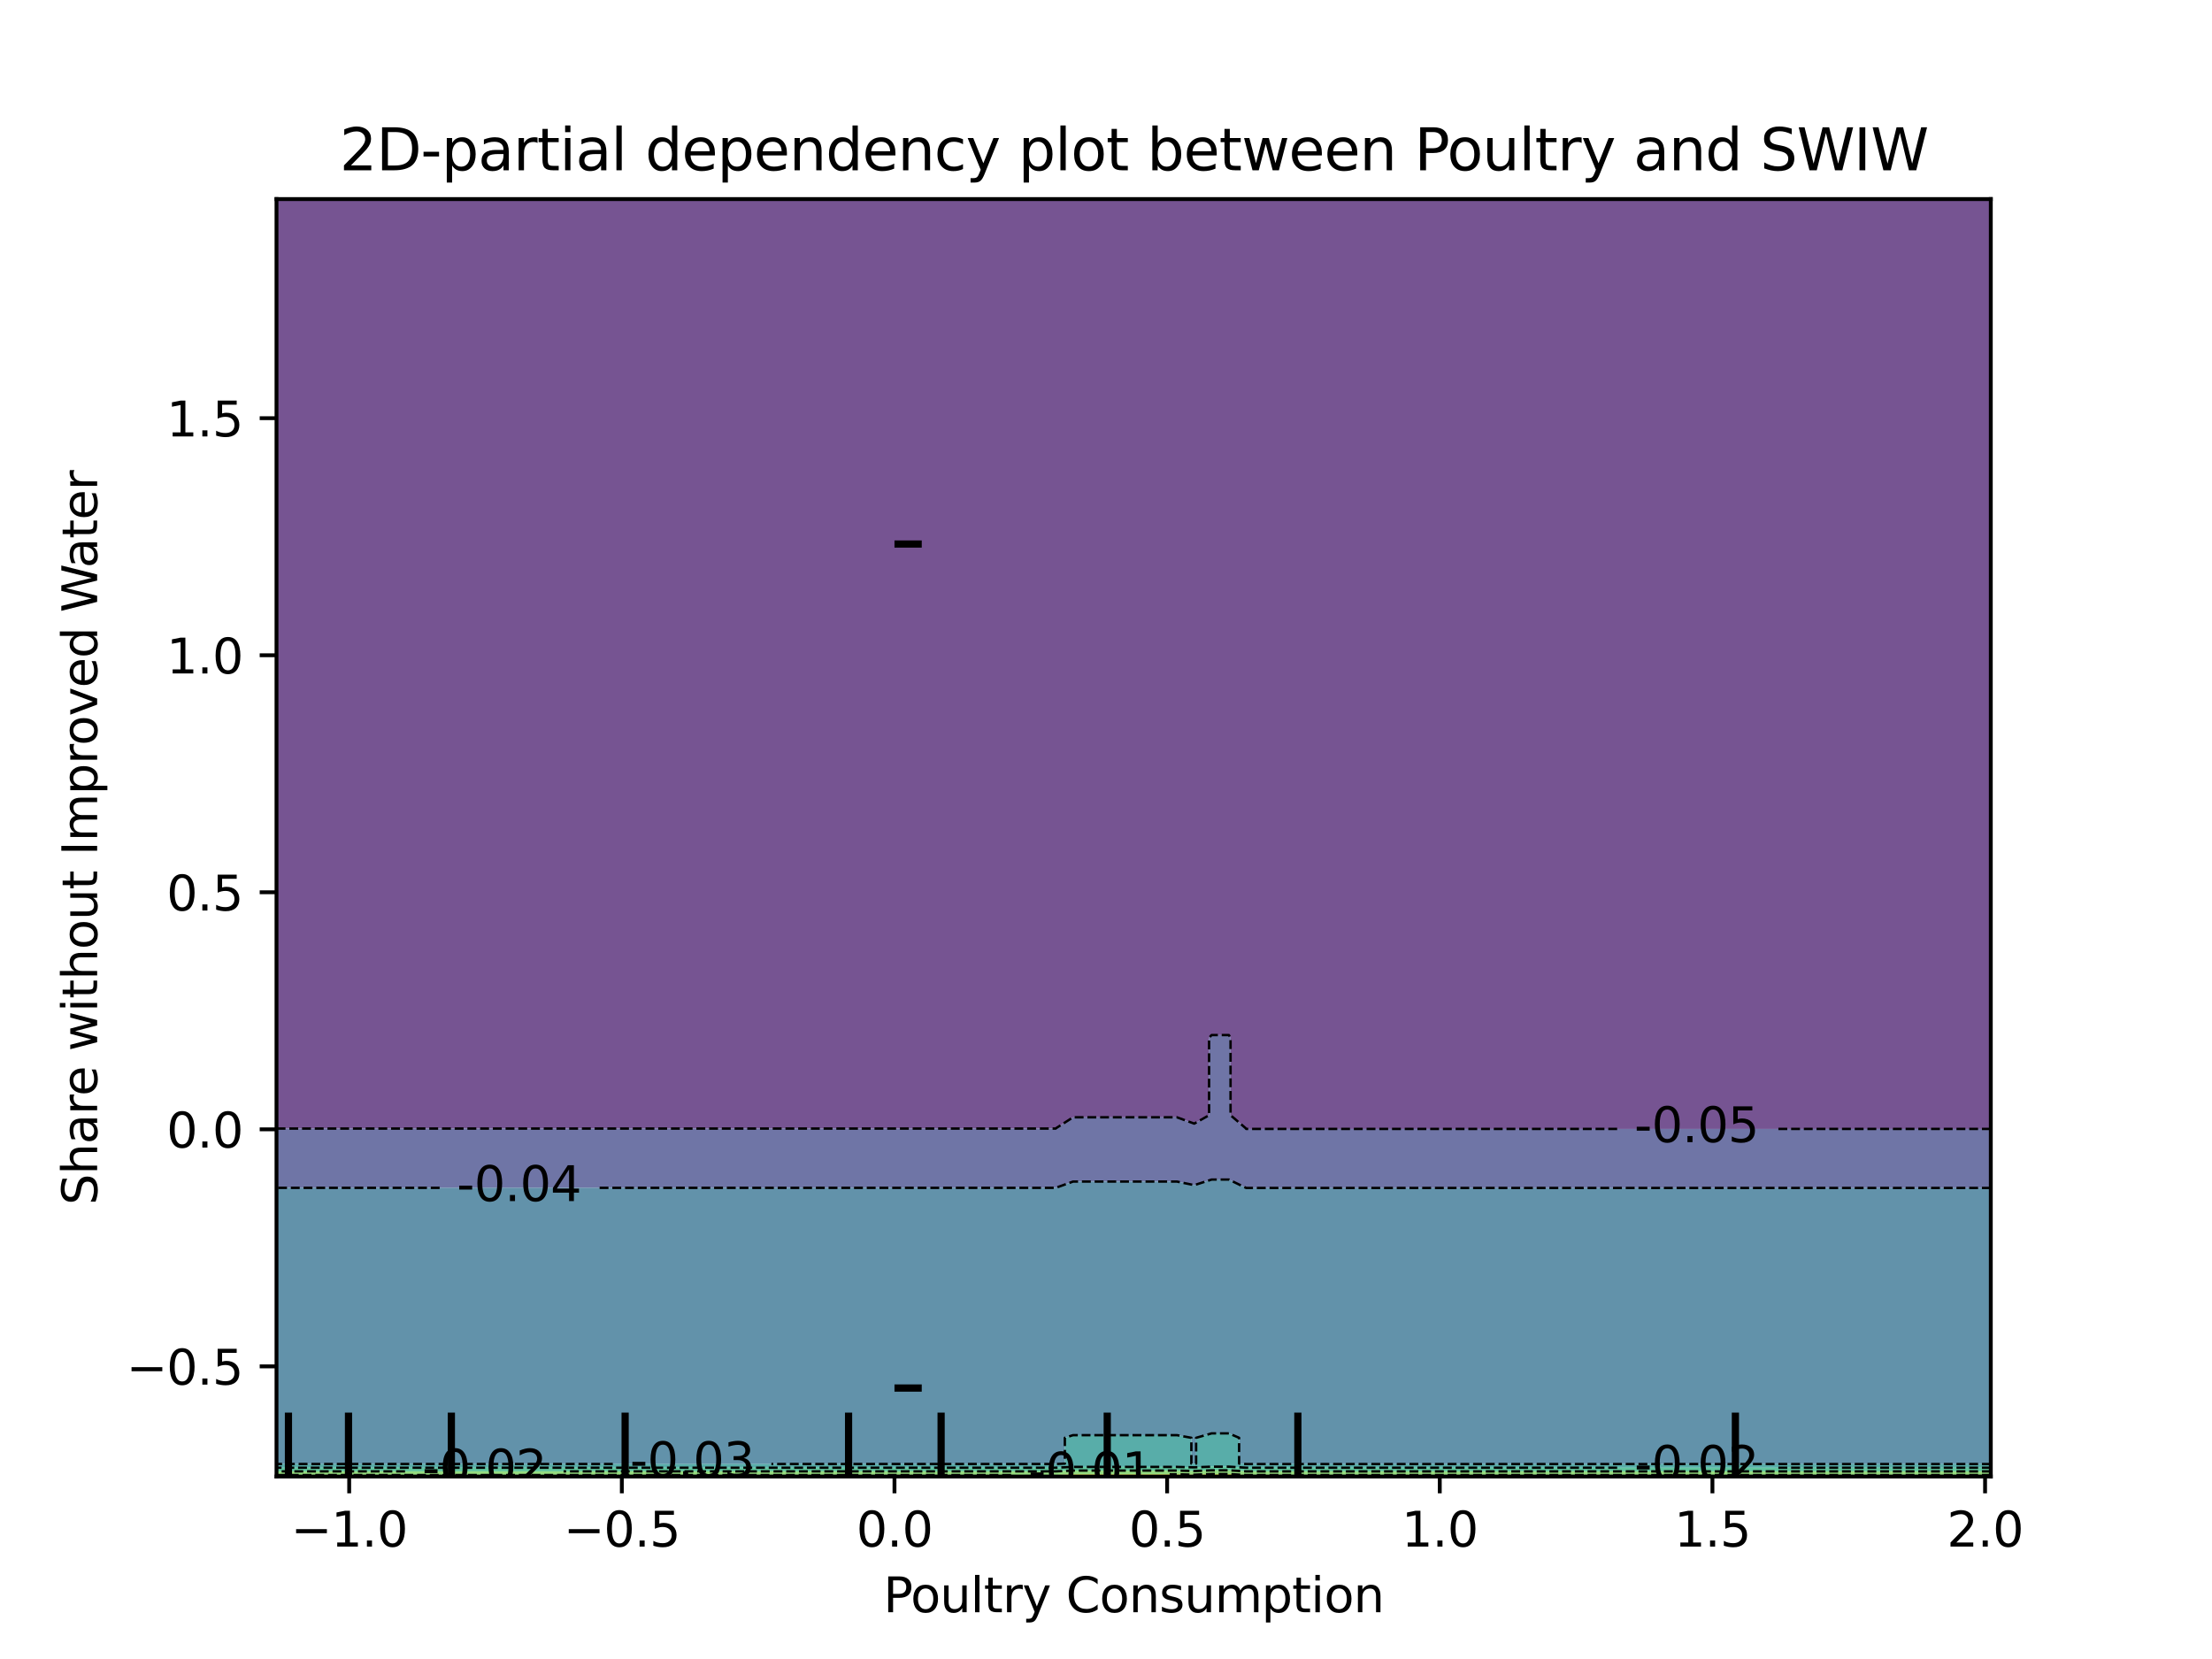 <?xml version="1.0" encoding="utf-8" standalone="no"?>
<!DOCTYPE svg PUBLIC "-//W3C//DTD SVG 1.1//EN"
  "http://www.w3.org/Graphics/SVG/1.1/DTD/svg11.dtd">
<svg xmlns:xlink="http://www.w3.org/1999/xlink" width="460.8pt" height="345.6pt" viewBox="0 0 460.8 345.6" xmlns="http://www.w3.org/2000/svg" version="1.1">
 <defs>
  <style type="text/css">*{stroke-linejoin: round; stroke-linecap: butt}</style>
 </defs>
 <g id="figure_1">
  <g id="patch_1">
   <path d="M 0 345.6 
L 460.8 345.6 
L 460.8 0 
L 0 0 
L 0 345.6 
z
" style="fill: none"/>
  </g>
  <g id="axes_1"/>
  <g id="axes_2">
   <g id="patch_2">
    <path d="M 57.6 307.584 
L 414.72 307.584 
L 414.72 41.472 
L 57.6 41.472 
L 57.6 307.584 
z
" style="fill: none"/>
   </g>
   <g id="PathCollection_1">
    <path d="M 61.207 235.099 
L 64.815 235.099 
L 68.422 235.099 
L 72.029 235.099 
L 75.636 235.099 
L 79.244 235.099 
L 82.851 235.099 
L 86.458 235.099 
L 90.065 235.099 
L 93.673 235.099 
L 97.28 235.099 
L 100.887 235.099 
L 104.495 235.099 
L 108.102 235.099 
L 111.709 235.099 
L 115.316 235.099 
L 118.924 235.099 
L 122.531 235.099 
L 126.138 235.099 
L 129.745 235.099 
L 133.353 235.099 
L 136.96 235.099 
L 140.567 235.099 
L 144.175 235.099 
L 147.782 235.099 
L 151.389 235.099 
L 154.996 235.099 
L 158.604 235.099 
L 162.211 235.099 
L 165.818 235.099 
L 169.425 235.099 
L 173.033 235.099 
L 176.64 235.099 
L 180.247 235.099 
L 183.855 235.099 
L 187.462 235.099 
L 191.069 235.099 
L 194.676 235.099 
L 198.284 235.099 
L 201.891 235.099 
L 205.498 235.099 
L 209.105 235.099 
L 212.713 235.099 
L 216.32 235.099 
L 219.927 235.099 
L 220.021 235.008 
L 223.535 232.756 
L 227.142 232.756 
L 230.749 232.756 
L 234.356 232.756 
L 237.964 232.756 
L 241.571 232.756 
L 245.178 232.756 
L 248.785 234.07 
L 251.872 232.32 
L 251.872 229.632 
L 251.872 226.944 
L 251.872 224.256 
L 251.872 221.568 
L 251.872 218.88 
L 251.872 216.192 
L 252.393 215.625 
L 256 215.625 
L 256.345 216.192 
L 256.345 218.88 
L 256.345 221.568 
L 256.345 224.256 
L 256.345 226.944 
L 256.345 229.632 
L 256.345 232.32 
L 259.48 235.008 
L 259.607 235.174 
L 263.215 235.174 
L 266.822 235.174 
L 270.429 235.174 
L 274.036 235.174 
L 277.644 235.174 
L 281.251 235.174 
L 284.858 235.174 
L 288.465 235.174 
L 292.073 235.174 
L 295.68 235.174 
L 299.287 235.174 
L 302.895 235.174 
L 306.502 235.174 
L 310.109 235.174 
L 313.716 235.174 
L 317.324 235.174 
L 320.931 235.174 
L 324.538 235.174 
L 328.145 235.174 
L 331.753 235.174 
L 335.36 235.174 
L 338.967 235.174 
L 342.575 235.174 
L 346.182 235.174 
L 349.789 235.174 
L 353.396 235.174 
L 357.004 235.174 
L 360.611 235.174 
L 364.218 235.174 
L 367.825 235.174 
L 371.433 235.174 
L 375.04 235.174 
L 378.647 235.174 
L 382.255 235.174 
L 385.862 235.174 
L 389.469 235.174 
L 393.076 235.174 
L 396.684 235.174 
L 400.291 235.174 
L 403.898 235.174 
L 407.505 235.174 
L 411.113 235.174 
L 414.72 235.174 
L 414.72 235.008 
L 414.72 232.32 
L 414.72 229.632 
L 414.72 226.944 
L 414.72 224.256 
L 414.72 221.568 
L 414.72 218.88 
L 414.72 216.192 
L 414.72 213.504 
L 414.72 210.816 
L 414.72 208.128 
L 414.72 205.44 
L 414.72 202.752 
L 414.72 200.064 
L 414.72 197.376 
L 414.72 194.688 
L 414.72 192 
L 414.72 189.312 
L 414.72 186.624 
L 414.72 183.936 
L 414.72 181.248 
L 414.72 178.56 
L 414.72 175.872 
L 414.72 173.184 
L 414.72 170.496 
L 414.72 167.808 
L 414.72 165.12 
L 414.72 162.432 
L 414.72 159.744 
L 414.72 157.056 
L 414.72 154.368 
L 414.72 151.68 
L 414.72 148.992 
L 414.72 146.304 
L 414.72 143.616 
L 414.72 140.928 
L 414.72 138.24 
L 414.72 135.552 
L 414.72 132.864 
L 414.72 130.176 
L 414.72 127.488 
L 414.72 124.8 
L 414.72 122.112 
L 414.72 119.424 
L 414.72 116.736 
L 414.72 114.048 
L 414.72 111.36 
L 414.72 108.672 
L 414.72 105.984 
L 414.72 103.296 
L 414.72 100.608 
L 414.72 97.92 
L 414.72 95.232 
L 414.72 92.544 
L 414.72 89.856 
L 414.72 87.168 
L 414.72 84.48 
L 414.72 81.792 
L 414.72 79.104 
L 414.72 76.416 
L 414.72 73.728 
L 414.72 71.04 
L 414.72 68.352 
L 414.72 65.664 
L 414.72 62.976 
L 414.72 60.288 
L 414.72 57.6 
L 414.72 54.912 
L 414.72 52.224 
L 414.72 49.536 
L 414.72 46.848 
L 414.72 44.16 
L 414.72 41.472 
L 411.113 41.472 
L 407.505 41.472 
L 403.898 41.472 
L 400.291 41.472 
L 396.684 41.472 
L 393.076 41.472 
L 389.469 41.472 
L 385.862 41.472 
L 382.255 41.472 
L 378.647 41.472 
L 375.04 41.472 
L 371.433 41.472 
L 367.825 41.472 
L 364.218 41.472 
L 360.611 41.472 
L 357.004 41.472 
L 353.396 41.472 
L 349.789 41.472 
L 346.182 41.472 
L 342.575 41.472 
L 338.967 41.472 
L 335.36 41.472 
L 331.753 41.472 
L 328.145 41.472 
L 324.538 41.472 
L 320.931 41.472 
L 317.324 41.472 
L 313.716 41.472 
L 310.109 41.472 
L 306.502 41.472 
L 302.895 41.472 
L 299.287 41.472 
L 295.68 41.472 
L 292.073 41.472 
L 288.465 41.472 
L 284.858 41.472 
L 281.251 41.472 
L 277.644 41.472 
L 274.036 41.472 
L 270.429 41.472 
L 266.822 41.472 
L 263.215 41.472 
L 259.607 41.472 
L 256 41.472 
L 252.393 41.472 
L 248.785 41.472 
L 245.178 41.472 
L 241.571 41.472 
L 237.964 41.472 
L 234.356 41.472 
L 230.749 41.472 
L 227.142 41.472 
L 223.535 41.472 
L 219.927 41.472 
L 216.32 41.472 
L 212.713 41.472 
L 209.105 41.472 
L 205.498 41.472 
L 201.891 41.472 
L 198.284 41.472 
L 194.676 41.472 
L 191.069 41.472 
L 187.462 41.472 
L 183.855 41.472 
L 180.247 41.472 
L 176.64 41.472 
L 173.033 41.472 
L 169.425 41.472 
L 165.818 41.472 
L 162.211 41.472 
L 158.604 41.472 
L 154.996 41.472 
L 151.389 41.472 
L 147.782 41.472 
L 144.175 41.472 
L 140.567 41.472 
L 136.96 41.472 
L 133.353 41.472 
L 129.745 41.472 
L 126.138 41.472 
L 122.531 41.472 
L 118.924 41.472 
L 115.316 41.472 
L 111.709 41.472 
L 108.102 41.472 
L 104.495 41.472 
L 100.887 41.472 
L 97.28 41.472 
L 93.673 41.472 
L 90.065 41.472 
L 86.458 41.472 
L 82.851 41.472 
L 79.244 41.472 
L 75.636 41.472 
L 72.029 41.472 
L 68.422 41.472 
L 64.815 41.472 
L 61.207 41.472 
L 57.6 41.472 
L 57.6 44.16 
L 57.6 46.848 
L 57.6 49.536 
L 57.6 52.224 
L 57.6 54.912 
L 57.6 57.6 
L 57.6 60.288 
L 57.6 62.976 
L 57.6 65.664 
L 57.6 68.352 
L 57.6 71.04 
L 57.6 73.728 
L 57.6 76.416 
L 57.6 79.104 
L 57.6 81.792 
L 57.6 84.48 
L 57.6 87.168 
L 57.6 89.856 
L 57.6 92.544 
L 57.6 95.232 
L 57.6 97.92 
L 57.6 100.608 
L 57.6 103.296 
L 57.6 105.984 
L 57.6 108.672 
L 57.6 111.36 
L 57.6 114.048 
L 57.6 116.736 
L 57.6 119.424 
L 57.6 122.112 
L 57.6 124.8 
L 57.6 127.488 
L 57.6 130.176 
L 57.6 132.864 
L 57.6 135.552 
L 57.6 138.24 
L 57.6 140.928 
L 57.6 143.616 
L 57.6 146.304 
L 57.6 148.992 
L 57.6 151.68 
L 57.6 154.368 
L 57.6 157.056 
L 57.6 159.744 
L 57.6 162.432 
L 57.6 165.12 
L 57.6 167.808 
L 57.6 170.496 
L 57.6 173.184 
L 57.6 175.872 
L 57.6 178.56 
L 57.6 181.248 
L 57.6 183.936 
L 57.6 186.624 
L 57.6 189.312 
L 57.6 192 
L 57.6 194.688 
L 57.6 197.376 
L 57.6 200.064 
L 57.6 202.752 
L 57.6 205.44 
L 57.6 208.128 
L 57.6 210.816 
L 57.6 213.504 
L 57.6 216.192 
L 57.6 218.88 
L 57.6 221.568 
L 57.6 224.256 
L 57.6 226.944 
L 57.6 229.632 
L 57.6 232.32 
L 57.6 235.008 
L 57.6 235.099 
z
" clip-path="url(#p1714e5b153)" style="fill: #481b6d; fill-opacity: 0.75"/>
   </g>
   <g id="PathCollection_2">
    <path d="M 61.207 247.447 
L 64.815 247.447 
L 68.422 247.447 
L 72.029 247.447 
L 75.636 247.447 
L 79.244 247.447 
L 82.851 247.447 
L 86.458 247.447 
L 90.065 247.447 
L 93.673 247.447 
L 97.28 247.447 
L 100.887 247.447 
L 104.495 247.447 
L 108.102 247.447 
L 111.709 247.447 
L 115.316 247.447 
L 118.924 247.447 
L 122.531 247.447 
L 126.138 247.447 
L 129.745 247.447 
L 133.353 247.447 
L 136.96 247.447 
L 140.567 247.447 
L 144.175 247.447 
L 147.782 247.447 
L 151.389 247.447 
L 154.996 247.447 
L 158.604 247.447 
L 162.211 247.447 
L 165.818 247.447 
L 169.425 247.447 
L 173.033 247.447 
L 176.64 247.447 
L 180.247 247.447 
L 183.855 247.447 
L 187.462 247.447 
L 191.069 247.447 
L 194.676 247.447 
L 198.284 247.447 
L 201.891 247.447 
L 205.498 247.447 
L 209.105 247.447 
L 212.713 247.447 
L 216.32 247.447 
L 219.927 247.447 
L 223.535 246.142 
L 227.142 246.142 
L 230.749 246.142 
L 234.356 246.142 
L 237.964 246.142 
L 241.571 246.142 
L 245.178 246.142 
L 248.785 246.884 
L 252.296 245.76 
L 252.393 245.723 
L 256 245.723 
L 256.064 245.76 
L 259.607 247.475 
L 263.215 247.475 
L 266.822 247.475 
L 270.429 247.475 
L 274.036 247.475 
L 277.644 247.475 
L 281.251 247.475 
L 284.858 247.475 
L 288.465 247.475 
L 292.073 247.475 
L 295.68 247.475 
L 299.287 247.475 
L 302.895 247.475 
L 306.502 247.475 
L 310.109 247.475 
L 313.716 247.475 
L 317.324 247.475 
L 320.931 247.475 
L 324.538 247.475 
L 328.145 247.475 
L 331.753 247.475 
L 335.36 247.475 
L 338.967 247.475 
L 342.575 247.475 
L 346.182 247.475 
L 349.789 247.475 
L 353.396 247.475 
L 357.004 247.475 
L 360.611 247.475 
L 364.218 247.475 
L 367.825 247.475 
L 371.433 247.475 
L 375.04 247.475 
L 378.647 247.475 
L 382.255 247.475 
L 385.862 247.475 
L 389.469 247.475 
L 393.076 247.475 
L 396.684 247.475 
L 400.291 247.475 
L 403.898 247.475 
L 407.505 247.475 
L 411.113 247.475 
L 414.72 247.475 
L 414.72 245.76 
L 414.72 243.072 
L 414.72 240.384 
L 414.72 237.696 
L 414.72 235.174 
L 411.113 235.174 
L 407.505 235.174 
L 403.898 235.174 
L 400.291 235.174 
L 396.684 235.174 
L 393.076 235.174 
L 389.469 235.174 
L 385.862 235.174 
L 382.255 235.174 
L 378.647 235.174 
L 375.04 235.174 
L 371.433 235.174 
L 367.825 235.174 
L 364.218 235.174 
L 360.611 235.174 
L 357.004 235.174 
L 353.396 235.174 
L 349.789 235.174 
L 346.182 235.174 
L 342.575 235.174 
L 338.967 235.174 
L 335.36 235.174 
L 331.753 235.174 
L 328.145 235.174 
L 324.538 235.174 
L 320.931 235.174 
L 317.324 235.174 
L 313.716 235.174 
L 310.109 235.174 
L 306.502 235.174 
L 302.895 235.174 
L 299.287 235.174 
L 295.68 235.174 
L 292.073 235.174 
L 288.465 235.174 
L 284.858 235.174 
L 281.251 235.174 
L 277.644 235.174 
L 274.036 235.174 
L 270.429 235.174 
L 266.822 235.174 
L 263.215 235.174 
L 259.607 235.174 
L 259.48 235.008 
L 256.345 232.32 
L 256.345 229.632 
L 256.345 226.944 
L 256.345 224.256 
L 256.345 221.568 
L 256.345 218.88 
L 256.345 216.192 
L 256 215.625 
L 252.393 215.625 
L 251.872 216.192 
L 251.872 218.88 
L 251.872 221.568 
L 251.872 224.256 
L 251.872 226.944 
L 251.872 229.632 
L 251.872 232.32 
L 248.785 234.07 
L 245.178 232.756 
L 241.571 232.756 
L 237.964 232.756 
L 234.356 232.756 
L 230.749 232.756 
L 227.142 232.756 
L 223.535 232.756 
L 220.021 235.008 
L 219.927 235.099 
L 216.32 235.099 
L 212.713 235.099 
L 209.105 235.099 
L 205.498 235.099 
L 201.891 235.099 
L 198.284 235.099 
L 194.676 235.099 
L 191.069 235.099 
L 187.462 235.099 
L 183.855 235.099 
L 180.247 235.099 
L 176.64 235.099 
L 173.033 235.099 
L 169.425 235.099 
L 165.818 235.099 
L 162.211 235.099 
L 158.604 235.099 
L 154.996 235.099 
L 151.389 235.099 
L 147.782 235.099 
L 144.175 235.099 
L 140.567 235.099 
L 136.96 235.099 
L 133.353 235.099 
L 129.745 235.099 
L 126.138 235.099 
L 122.531 235.099 
L 118.924 235.099 
L 115.316 235.099 
L 111.709 235.099 
L 108.102 235.099 
L 104.495 235.099 
L 100.887 235.099 
L 97.28 235.099 
L 93.673 235.099 
L 90.065 235.099 
L 86.458 235.099 
L 82.851 235.099 
L 79.244 235.099 
L 75.636 235.099 
L 72.029 235.099 
L 68.422 235.099 
L 64.815 235.099 
L 61.207 235.099 
L 57.6 235.099 
L 57.6 237.696 
L 57.6 240.384 
L 57.6 243.072 
L 57.6 245.76 
L 57.6 247.447 
z
" clip-path="url(#p1714e5b153)" style="fill: #3f4788; fill-opacity: 0.75"/>
   </g>
   <g id="PathCollection_3">
    <path d="M 61.207 304.982 
L 64.815 304.982 
L 68.422 304.982 
L 72.029 304.982 
L 75.636 304.982 
L 79.244 304.982 
L 82.851 304.982 
L 86.458 304.982 
L 90.065 304.982 
L 93.673 304.982 
L 97.28 304.982 
L 100.887 304.982 
L 104.495 304.982 
L 108.102 304.982 
L 111.709 304.982 
L 115.316 304.982 
L 118.924 304.982 
L 122.531 304.982 
L 126.138 304.982 
L 129.745 304.982 
L 133.353 304.982 
L 136.96 304.982 
L 140.567 304.982 
L 144.175 304.982 
L 147.782 304.982 
L 151.389 304.982 
L 154.996 304.982 
L 158.604 304.982 
L 162.211 304.982 
L 165.818 304.982 
L 169.425 304.982 
L 173.033 304.982 
L 176.64 304.982 
L 180.247 304.982 
L 183.855 304.982 
L 187.462 304.982 
L 191.069 304.982 
L 194.676 304.982 
L 198.284 304.982 
L 201.891 304.982 
L 205.498 304.982 
L 209.105 304.982 
L 212.713 304.982 
L 216.32 304.982 
L 219.927 304.982 
L 221.828 304.896 
L 221.828 302.208 
L 221.828 299.52 
L 223.535 298.969 
L 227.142 298.969 
L 230.749 298.969 
L 234.356 298.969 
L 237.964 298.969 
L 241.571 298.969 
L 245.178 298.969 
L 248.181 299.52 
L 248.181 302.208 
L 248.181 304.896 
L 248.785 304.912 
L 249.174 304.896 
L 249.174 302.208 
L 249.174 299.52 
L 252.393 298.6 
L 256 298.6 
L 258.129 299.52 
L 258.129 302.208 
L 258.129 304.896 
L 259.607 304.986 
L 263.215 304.986 
L 266.822 304.986 
L 270.429 304.986 
L 274.036 304.986 
L 277.644 304.986 
L 281.251 304.986 
L 284.858 304.986 
L 288.465 304.986 
L 292.073 304.986 
L 295.68 304.986 
L 299.287 304.986 
L 302.895 304.986 
L 306.502 304.986 
L 310.109 304.986 
L 313.716 304.986 
L 317.324 304.986 
L 320.931 304.986 
L 324.538 304.986 
L 328.145 304.986 
L 331.753 304.986 
L 335.36 304.986 
L 338.967 304.986 
L 342.575 304.986 
L 346.182 304.986 
L 349.789 304.986 
L 353.396 304.986 
L 357.004 304.986 
L 360.611 304.986 
L 364.218 304.986 
L 367.825 304.986 
L 371.433 304.986 
L 375.04 304.986 
L 378.647 304.986 
L 382.255 304.986 
L 385.862 304.986 
L 389.469 304.986 
L 393.076 304.986 
L 396.684 304.986 
L 400.291 304.986 
L 403.898 304.986 
L 407.505 304.986 
L 411.113 304.986 
L 414.72 304.986 
L 414.72 304.896 
L 414.72 302.208 
L 414.72 299.52 
L 414.72 296.832 
L 414.72 294.144 
L 414.72 291.456 
L 414.72 288.768 
L 414.72 286.08 
L 414.72 283.392 
L 414.72 280.704 
L 414.72 278.016 
L 414.72 275.328 
L 414.72 272.64 
L 414.72 269.952 
L 414.72 267.264 
L 414.72 264.576 
L 414.72 261.888 
L 414.72 259.2 
L 414.72 256.512 
L 414.72 253.824 
L 414.72 251.136 
L 414.72 248.448 
L 414.72 247.475 
L 411.113 247.475 
L 407.505 247.475 
L 403.898 247.475 
L 400.291 247.475 
L 396.684 247.475 
L 393.076 247.475 
L 389.469 247.475 
L 385.862 247.475 
L 382.255 247.475 
L 378.647 247.475 
L 375.04 247.475 
L 371.433 247.475 
L 367.825 247.475 
L 364.218 247.475 
L 360.611 247.475 
L 357.004 247.475 
L 353.396 247.475 
L 349.789 247.475 
L 346.182 247.475 
L 342.575 247.475 
L 338.967 247.475 
L 335.36 247.475 
L 331.753 247.475 
L 328.145 247.475 
L 324.538 247.475 
L 320.931 247.475 
L 317.324 247.475 
L 313.716 247.475 
L 310.109 247.475 
L 306.502 247.475 
L 302.895 247.475 
L 299.287 247.475 
L 295.68 247.475 
L 292.073 247.475 
L 288.465 247.475 
L 284.858 247.475 
L 281.251 247.475 
L 277.644 247.475 
L 274.036 247.475 
L 270.429 247.475 
L 266.822 247.475 
L 263.215 247.475 
L 259.607 247.475 
L 256.064 245.76 
L 256 245.723 
L 252.393 245.723 
L 252.296 245.76 
L 248.785 246.884 
L 245.178 246.142 
L 241.571 246.142 
L 237.964 246.142 
L 234.356 246.142 
L 230.749 246.142 
L 227.142 246.142 
L 223.535 246.142 
L 219.927 247.447 
L 216.32 247.447 
L 212.713 247.447 
L 209.105 247.447 
L 205.498 247.447 
L 201.891 247.447 
L 198.284 247.447 
L 194.676 247.447 
L 191.069 247.447 
L 187.462 247.447 
L 183.855 247.447 
L 180.247 247.447 
L 176.64 247.447 
L 173.033 247.447 
L 169.425 247.447 
L 165.818 247.447 
L 162.211 247.447 
L 158.604 247.447 
L 154.996 247.447 
L 151.389 247.447 
L 147.782 247.447 
L 144.175 247.447 
L 140.567 247.447 
L 136.96 247.447 
L 133.353 247.447 
L 129.745 247.447 
L 126.138 247.447 
L 122.531 247.447 
L 118.924 247.447 
L 115.316 247.447 
L 111.709 247.447 
L 108.102 247.447 
L 104.495 247.447 
L 100.887 247.447 
L 97.28 247.447 
L 93.673 247.447 
L 90.065 247.447 
L 86.458 247.447 
L 82.851 247.447 
L 79.244 247.447 
L 75.636 247.447 
L 72.029 247.447 
L 68.422 247.447 
L 64.815 247.447 
L 61.207 247.447 
L 57.6 247.447 
L 57.6 248.448 
L 57.6 251.136 
L 57.6 253.824 
L 57.6 256.512 
L 57.6 259.2 
L 57.6 261.888 
L 57.6 264.576 
L 57.6 267.264 
L 57.6 269.952 
L 57.6 272.64 
L 57.6 275.328 
L 57.6 278.016 
L 57.6 280.704 
L 57.6 283.392 
L 57.6 286.08 
L 57.6 288.768 
L 57.6 291.456 
L 57.6 294.144 
L 57.6 296.832 
L 57.6 299.52 
L 57.6 302.208 
L 57.6 304.896 
L 57.6 304.982 
z
" clip-path="url(#p1714e5b153)" style="fill: #2e6e8e; fill-opacity: 0.75"/>
   </g>
   <g id="PathCollection_4">
    <path d="M 61.207 305.748 
L 64.815 305.748 
L 68.422 305.748 
L 72.029 305.748 
L 75.636 305.748 
L 79.244 305.748 
L 82.851 305.748 
L 86.458 305.748 
L 90.065 305.748 
L 93.673 305.748 
L 97.28 305.748 
L 100.887 305.748 
L 104.495 305.748 
L 108.102 305.748 
L 111.709 305.748 
L 115.316 305.748 
L 118.924 305.748 
L 122.531 305.748 
L 126.138 305.748 
L 129.745 305.748 
L 133.353 305.748 
L 136.96 305.748 
L 140.567 305.748 
L 144.175 305.748 
L 147.782 305.748 
L 151.389 305.748 
L 154.996 305.748 
L 158.604 305.748 
L 162.211 305.748 
L 165.818 305.748 
L 169.425 305.748 
L 173.033 305.748 
L 176.64 305.748 
L 180.247 305.748 
L 183.855 305.748 
L 187.462 305.748 
L 191.069 305.748 
L 194.676 305.748 
L 198.284 305.748 
L 201.891 305.748 
L 205.498 305.748 
L 209.105 305.748 
L 212.713 305.748 
L 216.32 305.748 
L 219.927 305.748 
L 223.535 305.584 
L 227.142 305.584 
L 230.749 305.584 
L 234.356 305.584 
L 237.964 305.584 
L 241.571 305.584 
L 245.178 305.584 
L 248.785 305.677 
L 252.393 305.532 
L 256 305.532 
L 259.607 305.751 
L 263.215 305.751 
L 266.822 305.751 
L 270.429 305.751 
L 274.036 305.751 
L 277.644 305.751 
L 281.251 305.751 
L 284.858 305.751 
L 288.465 305.751 
L 292.073 305.751 
L 295.68 305.751 
L 299.287 305.751 
L 302.895 305.751 
L 306.502 305.751 
L 310.109 305.751 
L 313.716 305.751 
L 317.324 305.751 
L 320.931 305.751 
L 324.538 305.751 
L 328.145 305.751 
L 331.753 305.751 
L 335.36 305.751 
L 338.967 305.751 
L 342.575 305.751 
L 346.182 305.751 
L 349.789 305.751 
L 353.396 305.751 
L 357.004 305.751 
L 360.611 305.751 
L 364.218 305.751 
L 367.825 305.751 
L 371.433 305.751 
L 375.04 305.751 
L 378.647 305.751 
L 382.255 305.751 
L 385.862 305.751 
L 389.469 305.751 
L 393.076 305.751 
L 396.684 305.751 
L 400.291 305.751 
L 403.898 305.751 
L 407.505 305.751 
L 411.113 305.751 
L 414.72 305.751 
L 414.72 304.986 
L 411.113 304.986 
L 407.505 304.986 
L 403.898 304.986 
L 400.291 304.986 
L 396.684 304.986 
L 393.076 304.986 
L 389.469 304.986 
L 385.862 304.986 
L 382.255 304.986 
L 378.647 304.986 
L 375.04 304.986 
L 371.433 304.986 
L 367.825 304.986 
L 364.218 304.986 
L 360.611 304.986 
L 357.004 304.986 
L 353.396 304.986 
L 349.789 304.986 
L 346.182 304.986 
L 342.575 304.986 
L 338.967 304.986 
L 335.36 304.986 
L 331.753 304.986 
L 328.145 304.986 
L 324.538 304.986 
L 320.931 304.986 
L 317.324 304.986 
L 313.716 304.986 
L 310.109 304.986 
L 306.502 304.986 
L 302.895 304.986 
L 299.287 304.986 
L 295.68 304.986 
L 292.073 304.986 
L 288.465 304.986 
L 284.858 304.986 
L 281.251 304.986 
L 277.644 304.986 
L 274.036 304.986 
L 270.429 304.986 
L 266.822 304.986 
L 263.215 304.986 
L 259.607 304.986 
L 258.129 304.896 
L 258.129 302.208 
L 258.129 299.52 
L 256 298.6 
L 252.393 298.6 
L 249.174 299.52 
L 249.174 302.208 
L 249.174 304.896 
L 248.785 304.912 
L 248.181 304.896 
L 248.181 302.208 
L 248.181 299.52 
L 245.178 298.969 
L 241.571 298.969 
L 237.964 298.969 
L 234.356 298.969 
L 230.749 298.969 
L 227.142 298.969 
L 223.535 298.969 
L 221.828 299.52 
L 221.828 302.208 
L 221.828 304.896 
L 219.927 304.982 
L 216.32 304.982 
L 212.713 304.982 
L 209.105 304.982 
L 205.498 304.982 
L 201.891 304.982 
L 198.284 304.982 
L 194.676 304.982 
L 191.069 304.982 
L 187.462 304.982 
L 183.855 304.982 
L 180.247 304.982 
L 176.64 304.982 
L 173.033 304.982 
L 169.425 304.982 
L 165.818 304.982 
L 162.211 304.982 
L 158.604 304.982 
L 154.996 304.982 
L 151.389 304.982 
L 147.782 304.982 
L 144.175 304.982 
L 140.567 304.982 
L 136.96 304.982 
L 133.353 304.982 
L 129.745 304.982 
L 126.138 304.982 
L 122.531 304.982 
L 118.924 304.982 
L 115.316 304.982 
L 111.709 304.982 
L 108.102 304.982 
L 104.495 304.982 
L 100.887 304.982 
L 97.28 304.982 
L 93.673 304.982 
L 90.065 304.982 
L 86.458 304.982 
L 82.851 304.982 
L 79.244 304.982 
L 75.636 304.982 
L 72.029 304.982 
L 68.422 304.982 
L 64.815 304.982 
L 61.207 304.982 
L 57.6 304.982 
L 57.6 305.748 
z
" clip-path="url(#p1714e5b153)" style="fill: #21918c; fill-opacity: 0.75"/>
   </g>
   <g id="PathCollection_5">
    <path d="M 61.207 306.513 
L 64.815 306.513 
L 68.422 306.513 
L 72.029 306.513 
L 75.636 306.513 
L 79.244 306.513 
L 82.851 306.513 
L 86.458 306.513 
L 90.065 306.513 
L 93.673 306.513 
L 97.28 306.513 
L 100.887 306.513 
L 104.495 306.513 
L 108.102 306.513 
L 111.709 306.513 
L 115.316 306.513 
L 118.924 306.513 
L 122.531 306.513 
L 126.138 306.513 
L 129.745 306.513 
L 133.353 306.513 
L 136.96 306.513 
L 140.567 306.513 
L 144.175 306.513 
L 147.782 306.513 
L 151.389 306.513 
L 154.996 306.513 
L 158.604 306.513 
L 162.211 306.513 
L 165.818 306.513 
L 169.425 306.513 
L 173.033 306.513 
L 176.64 306.513 
L 180.247 306.513 
L 183.855 306.513 
L 187.462 306.513 
L 191.069 306.513 
L 194.676 306.513 
L 198.284 306.513 
L 201.891 306.513 
L 205.498 306.513 
L 209.105 306.513 
L 212.713 306.513 
L 216.32 306.513 
L 219.927 306.513 
L 223.535 306.349 
L 227.142 306.349 
L 230.749 306.349 
L 234.356 306.349 
L 237.964 306.349 
L 241.571 306.349 
L 245.178 306.349 
L 248.785 306.442 
L 252.393 306.297 
L 256 306.297 
L 259.607 306.516 
L 263.215 306.516 
L 266.822 306.516 
L 270.429 306.516 
L 274.036 306.516 
L 277.644 306.516 
L 281.251 306.516 
L 284.858 306.516 
L 288.465 306.516 
L 292.073 306.516 
L 295.68 306.516 
L 299.287 306.516 
L 302.895 306.516 
L 306.502 306.516 
L 310.109 306.516 
L 313.716 306.516 
L 317.324 306.516 
L 320.931 306.516 
L 324.538 306.516 
L 328.145 306.516 
L 331.753 306.516 
L 335.36 306.516 
L 338.967 306.516 
L 342.575 306.516 
L 346.182 306.516 
L 349.789 306.516 
L 353.396 306.516 
L 357.004 306.516 
L 360.611 306.516 
L 364.218 306.516 
L 367.825 306.516 
L 371.433 306.516 
L 375.04 306.516 
L 378.647 306.516 
L 382.255 306.516 
L 385.862 306.516 
L 389.469 306.516 
L 393.076 306.516 
L 396.684 306.516 
L 400.291 306.516 
L 403.898 306.516 
L 407.505 306.516 
L 411.113 306.516 
L 414.72 306.516 
L 414.72 305.751 
L 411.113 305.751 
L 407.505 305.751 
L 403.898 305.751 
L 400.291 305.751 
L 396.684 305.751 
L 393.076 305.751 
L 389.469 305.751 
L 385.862 305.751 
L 382.255 305.751 
L 378.647 305.751 
L 375.04 305.751 
L 371.433 305.751 
L 367.825 305.751 
L 364.218 305.751 
L 360.611 305.751 
L 357.004 305.751 
L 353.396 305.751 
L 349.789 305.751 
L 346.182 305.751 
L 342.575 305.751 
L 338.967 305.751 
L 335.36 305.751 
L 331.753 305.751 
L 328.145 305.751 
L 324.538 305.751 
L 320.931 305.751 
L 317.324 305.751 
L 313.716 305.751 
L 310.109 305.751 
L 306.502 305.751 
L 302.895 305.751 
L 299.287 305.751 
L 295.68 305.751 
L 292.073 305.751 
L 288.465 305.751 
L 284.858 305.751 
L 281.251 305.751 
L 277.644 305.751 
L 274.036 305.751 
L 270.429 305.751 
L 266.822 305.751 
L 263.215 305.751 
L 259.607 305.751 
L 256 305.532 
L 252.393 305.532 
L 248.785 305.677 
L 245.178 305.584 
L 241.571 305.584 
L 237.964 305.584 
L 234.356 305.584 
L 230.749 305.584 
L 227.142 305.584 
L 223.535 305.584 
L 219.927 305.748 
L 216.32 305.748 
L 212.713 305.748 
L 209.105 305.748 
L 205.498 305.748 
L 201.891 305.748 
L 198.284 305.748 
L 194.676 305.748 
L 191.069 305.748 
L 187.462 305.748 
L 183.855 305.748 
L 180.247 305.748 
L 176.64 305.748 
L 173.033 305.748 
L 169.425 305.748 
L 165.818 305.748 
L 162.211 305.748 
L 158.604 305.748 
L 154.996 305.748 
L 151.389 305.748 
L 147.782 305.748 
L 144.175 305.748 
L 140.567 305.748 
L 136.96 305.748 
L 133.353 305.748 
L 129.745 305.748 
L 126.138 305.748 
L 122.531 305.748 
L 118.924 305.748 
L 115.316 305.748 
L 111.709 305.748 
L 108.102 305.748 
L 104.495 305.748 
L 100.887 305.748 
L 97.28 305.748 
L 93.673 305.748 
L 90.065 305.748 
L 86.458 305.748 
L 82.851 305.748 
L 79.244 305.748 
L 75.636 305.748 
L 72.029 305.748 
L 68.422 305.748 
L 64.815 305.748 
L 61.207 305.748 
L 57.6 305.748 
L 57.6 306.513 
z
" clip-path="url(#p1714e5b153)" style="fill: #2db27d; fill-opacity: 0.75"/>
   </g>
   <g id="PathCollection_6">
    <path d="M 61.207 307.278 
L 64.815 307.278 
L 68.422 307.278 
L 72.029 307.278 
L 75.636 307.278 
L 79.244 307.278 
L 82.851 307.278 
L 86.458 307.278 
L 90.065 307.278 
L 93.673 307.278 
L 97.28 307.278 
L 100.887 307.278 
L 104.495 307.278 
L 108.102 307.278 
L 111.709 307.278 
L 115.316 307.278 
L 118.924 307.278 
L 122.531 307.278 
L 126.138 307.278 
L 129.745 307.278 
L 133.353 307.278 
L 136.96 307.278 
L 140.567 307.278 
L 144.175 307.278 
L 147.782 307.278 
L 151.389 307.278 
L 154.996 307.278 
L 158.604 307.278 
L 162.211 307.278 
L 165.818 307.278 
L 169.425 307.278 
L 173.033 307.278 
L 176.64 307.278 
L 180.247 307.278 
L 183.855 307.278 
L 187.462 307.278 
L 191.069 307.278 
L 194.676 307.278 
L 198.284 307.278 
L 201.891 307.278 
L 205.498 307.278 
L 209.105 307.278 
L 212.713 307.278 
L 216.32 307.278 
L 219.927 307.278 
L 223.535 307.114 
L 227.142 307.114 
L 230.749 307.114 
L 234.356 307.114 
L 237.964 307.114 
L 241.571 307.114 
L 245.178 307.114 
L 248.785 307.207 
L 252.393 307.062 
L 256 307.062 
L 259.607 307.282 
L 263.215 307.282 
L 266.822 307.282 
L 270.429 307.282 
L 274.036 307.282 
L 277.644 307.282 
L 281.251 307.282 
L 284.858 307.282 
L 288.465 307.282 
L 292.073 307.282 
L 295.68 307.282 
L 299.287 307.282 
L 302.895 307.282 
L 306.502 307.282 
L 310.109 307.282 
L 313.716 307.282 
L 317.324 307.282 
L 320.931 307.282 
L 324.538 307.282 
L 328.145 307.282 
L 331.753 307.282 
L 335.36 307.282 
L 338.967 307.282 
L 342.575 307.282 
L 346.182 307.282 
L 349.789 307.282 
L 353.396 307.282 
L 357.004 307.282 
L 360.611 307.282 
L 364.218 307.282 
L 367.825 307.282 
L 371.433 307.282 
L 375.04 307.282 
L 378.647 307.282 
L 382.255 307.282 
L 385.862 307.282 
L 389.469 307.282 
L 393.076 307.282 
L 396.684 307.282 
L 400.291 307.282 
L 403.898 307.282 
L 407.505 307.282 
L 411.113 307.282 
L 414.72 307.282 
L 414.72 306.516 
L 411.113 306.516 
L 407.505 306.516 
L 403.898 306.516 
L 400.291 306.516 
L 396.684 306.516 
L 393.076 306.516 
L 389.469 306.516 
L 385.862 306.516 
L 382.255 306.516 
L 378.647 306.516 
L 375.04 306.516 
L 371.433 306.516 
L 367.825 306.516 
L 364.218 306.516 
L 360.611 306.516 
L 357.004 306.516 
L 353.396 306.516 
L 349.789 306.516 
L 346.182 306.516 
L 342.575 306.516 
L 338.967 306.516 
L 335.36 306.516 
L 331.753 306.516 
L 328.145 306.516 
L 324.538 306.516 
L 320.931 306.516 
L 317.324 306.516 
L 313.716 306.516 
L 310.109 306.516 
L 306.502 306.516 
L 302.895 306.516 
L 299.287 306.516 
L 295.68 306.516 
L 292.073 306.516 
L 288.465 306.516 
L 284.858 306.516 
L 281.251 306.516 
L 277.644 306.516 
L 274.036 306.516 
L 270.429 306.516 
L 266.822 306.516 
L 263.215 306.516 
L 259.607 306.516 
L 256 306.297 
L 252.393 306.297 
L 248.785 306.442 
L 245.178 306.349 
L 241.571 306.349 
L 237.964 306.349 
L 234.356 306.349 
L 230.749 306.349 
L 227.142 306.349 
L 223.535 306.349 
L 219.927 306.513 
L 216.32 306.513 
L 212.713 306.513 
L 209.105 306.513 
L 205.498 306.513 
L 201.891 306.513 
L 198.284 306.513 
L 194.676 306.513 
L 191.069 306.513 
L 187.462 306.513 
L 183.855 306.513 
L 180.247 306.513 
L 176.64 306.513 
L 173.033 306.513 
L 169.425 306.513 
L 165.818 306.513 
L 162.211 306.513 
L 158.604 306.513 
L 154.996 306.513 
L 151.389 306.513 
L 147.782 306.513 
L 144.175 306.513 
L 140.567 306.513 
L 136.96 306.513 
L 133.353 306.513 
L 129.745 306.513 
L 126.138 306.513 
L 122.531 306.513 
L 118.924 306.513 
L 115.316 306.513 
L 111.709 306.513 
L 108.102 306.513 
L 104.495 306.513 
L 100.887 306.513 
L 97.28 306.513 
L 93.673 306.513 
L 90.065 306.513 
L 86.458 306.513 
L 82.851 306.513 
L 79.244 306.513 
L 75.636 306.513 
L 72.029 306.513 
L 68.422 306.513 
L 64.815 306.513 
L 61.207 306.513 
L 57.6 306.513 
L 57.6 307.278 
z
" clip-path="url(#p1714e5b153)" style="fill: #73d056; fill-opacity: 0.75"/>
   </g>
   <g id="PathCollection_7">
    <path d="M 61.207 307.584 
L 64.815 307.584 
L 68.422 307.584 
L 72.029 307.584 
L 75.636 307.584 
L 79.244 307.584 
L 82.851 307.584 
L 86.458 307.584 
L 90.065 307.584 
L 93.673 307.584 
L 97.28 307.584 
L 100.887 307.584 
L 104.495 307.584 
L 108.102 307.584 
L 111.709 307.584 
L 115.316 307.584 
L 118.924 307.584 
L 122.531 307.584 
L 126.138 307.584 
L 129.745 307.584 
L 133.353 307.584 
L 136.96 307.584 
L 140.567 307.584 
L 144.175 307.584 
L 147.782 307.584 
L 151.389 307.584 
L 154.996 307.584 
L 158.604 307.584 
L 162.211 307.584 
L 165.818 307.584 
L 169.425 307.584 
L 173.033 307.584 
L 176.64 307.584 
L 180.247 307.584 
L 183.855 307.584 
L 187.462 307.584 
L 191.069 307.584 
L 194.676 307.584 
L 198.284 307.584 
L 201.891 307.584 
L 205.498 307.584 
L 209.105 307.584 
L 212.713 307.584 
L 216.32 307.584 
L 219.927 307.584 
L 223.535 307.584 
L 227.142 307.584 
L 230.749 307.584 
L 234.356 307.584 
L 237.964 307.584 
L 241.571 307.584 
L 245.178 307.584 
L 248.785 307.584 
L 252.393 307.584 
L 256 307.584 
L 259.607 307.584 
L 263.215 307.584 
L 266.822 307.584 
L 270.429 307.584 
L 274.036 307.584 
L 277.644 307.584 
L 281.251 307.584 
L 284.858 307.584 
L 288.465 307.584 
L 292.073 307.584 
L 295.68 307.584 
L 299.287 307.584 
L 302.895 307.584 
L 306.502 307.584 
L 310.109 307.584 
L 313.716 307.584 
L 317.324 307.584 
L 320.931 307.584 
L 324.538 307.584 
L 328.145 307.584 
L 331.753 307.584 
L 335.36 307.584 
L 338.967 307.584 
L 342.575 307.584 
L 346.182 307.584 
L 349.789 307.584 
L 353.396 307.584 
L 357.004 307.584 
L 360.611 307.584 
L 364.218 307.584 
L 367.825 307.584 
L 371.433 307.584 
L 375.04 307.584 
L 378.647 307.584 
L 382.255 307.584 
L 385.862 307.584 
L 389.469 307.584 
L 393.076 307.584 
L 396.684 307.584 
L 400.291 307.584 
L 403.898 307.584 
L 407.505 307.584 
L 411.113 307.584 
L 414.72 307.584 
L 414.72 307.282 
L 411.113 307.282 
L 407.505 307.282 
L 403.898 307.282 
L 400.291 307.282 
L 396.684 307.282 
L 393.076 307.282 
L 389.469 307.282 
L 385.862 307.282 
L 382.255 307.282 
L 378.647 307.282 
L 375.04 307.282 
L 371.433 307.282 
L 367.825 307.282 
L 364.218 307.282 
L 360.611 307.282 
L 357.004 307.282 
L 353.396 307.282 
L 349.789 307.282 
L 346.182 307.282 
L 342.575 307.282 
L 338.967 307.282 
L 335.36 307.282 
L 331.753 307.282 
L 328.145 307.282 
L 324.538 307.282 
L 320.931 307.282 
L 317.324 307.282 
L 313.716 307.282 
L 310.109 307.282 
L 306.502 307.282 
L 302.895 307.282 
L 299.287 307.282 
L 295.68 307.282 
L 292.073 307.282 
L 288.465 307.282 
L 284.858 307.282 
L 281.251 307.282 
L 277.644 307.282 
L 274.036 307.282 
L 270.429 307.282 
L 266.822 307.282 
L 263.215 307.282 
L 259.607 307.282 
L 256 307.062 
L 252.393 307.062 
L 248.785 307.207 
L 245.178 307.114 
L 241.571 307.114 
L 237.964 307.114 
L 234.356 307.114 
L 230.749 307.114 
L 227.142 307.114 
L 223.535 307.114 
L 219.927 307.278 
L 216.32 307.278 
L 212.713 307.278 
L 209.105 307.278 
L 205.498 307.278 
L 201.891 307.278 
L 198.284 307.278 
L 194.676 307.278 
L 191.069 307.278 
L 187.462 307.278 
L 183.855 307.278 
L 180.247 307.278 
L 176.64 307.278 
L 173.033 307.278 
L 169.425 307.278 
L 165.818 307.278 
L 162.211 307.278 
L 158.604 307.278 
L 154.996 307.278 
L 151.389 307.278 
L 147.782 307.278 
L 144.175 307.278 
L 140.567 307.278 
L 136.96 307.278 
L 133.353 307.278 
L 129.745 307.278 
L 126.138 307.278 
L 122.531 307.278 
L 118.924 307.278 
L 115.316 307.278 
L 111.709 307.278 
L 108.102 307.278 
L 104.495 307.278 
L 100.887 307.278 
L 97.28 307.278 
L 93.673 307.278 
L 90.065 307.278 
L 86.458 307.278 
L 82.851 307.278 
L 79.244 307.278 
L 75.636 307.278 
L 72.029 307.278 
L 68.422 307.278 
L 64.815 307.278 
L 61.207 307.278 
L 57.6 307.278 
L 57.6 307.584 
z
" clip-path="url(#p1714e5b153)" style="fill: #d0e11c; fill-opacity: 0.75"/>
   </g>
   <g id="matplotlib.axis_1">
    <g id="xtick_1">
     <g id="line2d_1">
      <defs>
       <path id="m97c408bf37" d="M 0 0 
L 0 3.5 
" style="stroke: #000000; stroke-width: 0.8"/>
      </defs>
      <g>
       <use xlink:href="#m97c408bf37" x="72.742" y="307.584" style="stroke: #000000; stroke-width: 0.8"/>
      </g>
     </g>
     <g id="text_1">
      <!-- −1.0 -->
      <g transform="translate(60.6 322.182) scale(0.1 -0.1)">
       <defs>
        <path id="DejaVuSans-2212" d="M 678 2272 
L 4684 2272 
L 4684 1741 
L 678 1741 
L 678 2272 
z
" transform="scale(0.016)"/>
        <path id="DejaVuSans-31" d="M 794 531 
L 1825 531 
L 1825 4091 
L 703 3866 
L 703 4441 
L 1819 4666 
L 2450 4666 
L 2450 531 
L 3481 531 
L 3481 0 
L 794 0 
L 794 531 
z
" transform="scale(0.016)"/>
        <path id="DejaVuSans-2e" d="M 684 794 
L 1344 794 
L 1344 0 
L 684 0 
L 684 794 
z
" transform="scale(0.016)"/>
        <path id="DejaVuSans-30" d="M 2034 4250 
Q 1547 4250 1301 3770 
Q 1056 3291 1056 2328 
Q 1056 1369 1301 889 
Q 1547 409 2034 409 
Q 2525 409 2770 889 
Q 3016 1369 3016 2328 
Q 3016 3291 2770 3770 
Q 2525 4250 2034 4250 
z
M 2034 4750 
Q 2819 4750 3233 4129 
Q 3647 3509 3647 2328 
Q 3647 1150 3233 529 
Q 2819 -91 2034 -91 
Q 1250 -91 836 529 
Q 422 1150 422 2328 
Q 422 3509 836 4129 
Q 1250 4750 2034 4750 
z
" transform="scale(0.016)"/>
       </defs>
       <use xlink:href="#DejaVuSans-2212"/>
       <use xlink:href="#DejaVuSans-31" x="83.789"/>
       <use xlink:href="#DejaVuSans-2e" x="147.412"/>
       <use xlink:href="#DejaVuSans-30" x="179.199"/>
      </g>
     </g>
    </g>
    <g id="xtick_2">
     <g id="line2d_2">
      <g>
       <use xlink:href="#m97c408bf37" x="129.539" y="307.584" style="stroke: #000000; stroke-width: 0.8"/>
      </g>
     </g>
     <g id="text_2">
      <!-- −0.5 -->
      <g transform="translate(117.398 322.182) scale(0.1 -0.1)">
       <defs>
        <path id="DejaVuSans-35" d="M 691 4666 
L 3169 4666 
L 3169 4134 
L 1269 4134 
L 1269 2991 
Q 1406 3038 1543 3061 
Q 1681 3084 1819 3084 
Q 2600 3084 3056 2656 
Q 3513 2228 3513 1497 
Q 3513 744 3044 326 
Q 2575 -91 1722 -91 
Q 1428 -91 1123 -41 
Q 819 9 494 109 
L 494 744 
Q 775 591 1075 516 
Q 1375 441 1709 441 
Q 2250 441 2565 725 
Q 2881 1009 2881 1497 
Q 2881 1984 2565 2268 
Q 2250 2553 1709 2553 
Q 1456 2553 1204 2497 
Q 953 2441 691 2322 
L 691 4666 
z
" transform="scale(0.016)"/>
       </defs>
       <use xlink:href="#DejaVuSans-2212"/>
       <use xlink:href="#DejaVuSans-30" x="83.789"/>
       <use xlink:href="#DejaVuSans-2e" x="147.412"/>
       <use xlink:href="#DejaVuSans-35" x="179.199"/>
      </g>
     </g>
    </g>
    <g id="xtick_3">
     <g id="line2d_3">
      <g>
       <use xlink:href="#m97c408bf37" x="186.337" y="307.584" style="stroke: #000000; stroke-width: 0.8"/>
      </g>
     </g>
     <g id="text_3">
      <!-- 0.0 -->
      <g transform="translate(178.385 322.182) scale(0.1 -0.1)">
       <use xlink:href="#DejaVuSans-30"/>
       <use xlink:href="#DejaVuSans-2e" x="63.623"/>
       <use xlink:href="#DejaVuSans-30" x="95.41"/>
      </g>
     </g>
    </g>
    <g id="xtick_4">
     <g id="line2d_4">
      <g>
       <use xlink:href="#m97c408bf37" x="243.135" y="307.584" style="stroke: #000000; stroke-width: 0.8"/>
      </g>
     </g>
     <g id="text_4">
      <!-- 0.5 -->
      <g transform="translate(235.183 322.182) scale(0.1 -0.1)">
       <use xlink:href="#DejaVuSans-30"/>
       <use xlink:href="#DejaVuSans-2e" x="63.623"/>
       <use xlink:href="#DejaVuSans-35" x="95.41"/>
      </g>
     </g>
    </g>
    <g id="xtick_5">
     <g id="line2d_5">
      <g>
       <use xlink:href="#m97c408bf37" x="299.932" y="307.584" style="stroke: #000000; stroke-width: 0.8"/>
      </g>
     </g>
     <g id="text_5">
      <!-- 1.0 -->
      <g transform="translate(291.981 322.182) scale(0.1 -0.1)">
       <use xlink:href="#DejaVuSans-31"/>
       <use xlink:href="#DejaVuSans-2e" x="63.623"/>
       <use xlink:href="#DejaVuSans-30" x="95.41"/>
      </g>
     </g>
    </g>
    <g id="xtick_6">
     <g id="line2d_6">
      <g>
       <use xlink:href="#m97c408bf37" x="356.73" y="307.584" style="stroke: #000000; stroke-width: 0.8"/>
      </g>
     </g>
     <g id="text_6">
      <!-- 1.5 -->
      <g transform="translate(348.779 322.182) scale(0.1 -0.1)">
       <use xlink:href="#DejaVuSans-31"/>
       <use xlink:href="#DejaVuSans-2e" x="63.623"/>
       <use xlink:href="#DejaVuSans-35" x="95.41"/>
      </g>
     </g>
    </g>
    <g id="xtick_7">
     <g id="line2d_7">
      <g>
       <use xlink:href="#m97c408bf37" x="413.528" y="307.584" style="stroke: #000000; stroke-width: 0.8"/>
      </g>
     </g>
     <g id="text_7">
      <!-- 2.0 -->
      <g transform="translate(405.576 322.182) scale(0.1 -0.1)">
       <defs>
        <path id="DejaVuSans-32" d="M 1228 531 
L 3431 531 
L 3431 0 
L 469 0 
L 469 531 
Q 828 903 1448 1529 
Q 2069 2156 2228 2338 
Q 2531 2678 2651 2914 
Q 2772 3150 2772 3378 
Q 2772 3750 2511 3984 
Q 2250 4219 1831 4219 
Q 1534 4219 1204 4116 
Q 875 4013 500 3803 
L 500 4441 
Q 881 4594 1212 4672 
Q 1544 4750 1819 4750 
Q 2544 4750 2975 4387 
Q 3406 4025 3406 3419 
Q 3406 3131 3298 2873 
Q 3191 2616 2906 2266 
Q 2828 2175 2409 1742 
Q 1991 1309 1228 531 
z
" transform="scale(0.016)"/>
       </defs>
       <use xlink:href="#DejaVuSans-32"/>
       <use xlink:href="#DejaVuSans-2e" x="63.623"/>
       <use xlink:href="#DejaVuSans-30" x="95.41"/>
      </g>
     </g>
    </g>
    <g id="text_8">
     <!-- Poultry Consumption -->
     <g transform="translate(184.03 335.861) scale(0.1 -0.1)">
      <defs>
       <path id="DejaVuSans-50" d="M 1259 4147 
L 1259 2394 
L 2053 2394 
Q 2494 2394 2734 2622 
Q 2975 2850 2975 3272 
Q 2975 3691 2734 3919 
Q 2494 4147 2053 4147 
L 1259 4147 
z
M 628 4666 
L 2053 4666 
Q 2838 4666 3239 4311 
Q 3641 3956 3641 3272 
Q 3641 2581 3239 2228 
Q 2838 1875 2053 1875 
L 1259 1875 
L 1259 0 
L 628 0 
L 628 4666 
z
" transform="scale(0.016)"/>
       <path id="DejaVuSans-6f" d="M 1959 3097 
Q 1497 3097 1228 2736 
Q 959 2375 959 1747 
Q 959 1119 1226 758 
Q 1494 397 1959 397 
Q 2419 397 2687 759 
Q 2956 1122 2956 1747 
Q 2956 2369 2687 2733 
Q 2419 3097 1959 3097 
z
M 1959 3584 
Q 2709 3584 3137 3096 
Q 3566 2609 3566 1747 
Q 3566 888 3137 398 
Q 2709 -91 1959 -91 
Q 1206 -91 779 398 
Q 353 888 353 1747 
Q 353 2609 779 3096 
Q 1206 3584 1959 3584 
z
" transform="scale(0.016)"/>
       <path id="DejaVuSans-75" d="M 544 1381 
L 544 3500 
L 1119 3500 
L 1119 1403 
Q 1119 906 1312 657 
Q 1506 409 1894 409 
Q 2359 409 2629 706 
Q 2900 1003 2900 1516 
L 2900 3500 
L 3475 3500 
L 3475 0 
L 2900 0 
L 2900 538 
Q 2691 219 2414 64 
Q 2138 -91 1772 -91 
Q 1169 -91 856 284 
Q 544 659 544 1381 
z
M 1991 3584 
L 1991 3584 
z
" transform="scale(0.016)"/>
       <path id="DejaVuSans-6c" d="M 603 4863 
L 1178 4863 
L 1178 0 
L 603 0 
L 603 4863 
z
" transform="scale(0.016)"/>
       <path id="DejaVuSans-74" d="M 1172 4494 
L 1172 3500 
L 2356 3500 
L 2356 3053 
L 1172 3053 
L 1172 1153 
Q 1172 725 1289 603 
Q 1406 481 1766 481 
L 2356 481 
L 2356 0 
L 1766 0 
Q 1100 0 847 248 
Q 594 497 594 1153 
L 594 3053 
L 172 3053 
L 172 3500 
L 594 3500 
L 594 4494 
L 1172 4494 
z
" transform="scale(0.016)"/>
       <path id="DejaVuSans-72" d="M 2631 2963 
Q 2534 3019 2420 3045 
Q 2306 3072 2169 3072 
Q 1681 3072 1420 2755 
Q 1159 2438 1159 1844 
L 1159 0 
L 581 0 
L 581 3500 
L 1159 3500 
L 1159 2956 
Q 1341 3275 1631 3429 
Q 1922 3584 2338 3584 
Q 2397 3584 2469 3576 
Q 2541 3569 2628 3553 
L 2631 2963 
z
" transform="scale(0.016)"/>
       <path id="DejaVuSans-79" d="M 2059 -325 
Q 1816 -950 1584 -1140 
Q 1353 -1331 966 -1331 
L 506 -1331 
L 506 -850 
L 844 -850 
Q 1081 -850 1212 -737 
Q 1344 -625 1503 -206 
L 1606 56 
L 191 3500 
L 800 3500 
L 1894 763 
L 2988 3500 
L 3597 3500 
L 2059 -325 
z
" transform="scale(0.016)"/>
       <path id="DejaVuSans-20" transform="scale(0.016)"/>
       <path id="DejaVuSans-43" d="M 4122 4306 
L 4122 3641 
Q 3803 3938 3442 4084 
Q 3081 4231 2675 4231 
Q 1875 4231 1450 3742 
Q 1025 3253 1025 2328 
Q 1025 1406 1450 917 
Q 1875 428 2675 428 
Q 3081 428 3442 575 
Q 3803 722 4122 1019 
L 4122 359 
Q 3791 134 3420 21 
Q 3050 -91 2638 -91 
Q 1578 -91 968 557 
Q 359 1206 359 2328 
Q 359 3453 968 4101 
Q 1578 4750 2638 4750 
Q 3056 4750 3426 4639 
Q 3797 4528 4122 4306 
z
" transform="scale(0.016)"/>
       <path id="DejaVuSans-6e" d="M 3513 2113 
L 3513 0 
L 2938 0 
L 2938 2094 
Q 2938 2591 2744 2837 
Q 2550 3084 2163 3084 
Q 1697 3084 1428 2787 
Q 1159 2491 1159 1978 
L 1159 0 
L 581 0 
L 581 3500 
L 1159 3500 
L 1159 2956 
Q 1366 3272 1645 3428 
Q 1925 3584 2291 3584 
Q 2894 3584 3203 3211 
Q 3513 2838 3513 2113 
z
" transform="scale(0.016)"/>
       <path id="DejaVuSans-73" d="M 2834 3397 
L 2834 2853 
Q 2591 2978 2328 3040 
Q 2066 3103 1784 3103 
Q 1356 3103 1142 2972 
Q 928 2841 928 2578 
Q 928 2378 1081 2264 
Q 1234 2150 1697 2047 
L 1894 2003 
Q 2506 1872 2764 1633 
Q 3022 1394 3022 966 
Q 3022 478 2636 193 
Q 2250 -91 1575 -91 
Q 1294 -91 989 -36 
Q 684 19 347 128 
L 347 722 
Q 666 556 975 473 
Q 1284 391 1588 391 
Q 1994 391 2212 530 
Q 2431 669 2431 922 
Q 2431 1156 2273 1281 
Q 2116 1406 1581 1522 
L 1381 1569 
Q 847 1681 609 1914 
Q 372 2147 372 2553 
Q 372 3047 722 3315 
Q 1072 3584 1716 3584 
Q 2034 3584 2315 3537 
Q 2597 3491 2834 3397 
z
" transform="scale(0.016)"/>
       <path id="DejaVuSans-6d" d="M 3328 2828 
Q 3544 3216 3844 3400 
Q 4144 3584 4550 3584 
Q 5097 3584 5394 3201 
Q 5691 2819 5691 2113 
L 5691 0 
L 5113 0 
L 5113 2094 
Q 5113 2597 4934 2840 
Q 4756 3084 4391 3084 
Q 3944 3084 3684 2787 
Q 3425 2491 3425 1978 
L 3425 0 
L 2847 0 
L 2847 2094 
Q 2847 2600 2669 2842 
Q 2491 3084 2119 3084 
Q 1678 3084 1418 2786 
Q 1159 2488 1159 1978 
L 1159 0 
L 581 0 
L 581 3500 
L 1159 3500 
L 1159 2956 
Q 1356 3278 1631 3431 
Q 1906 3584 2284 3584 
Q 2666 3584 2933 3390 
Q 3200 3197 3328 2828 
z
" transform="scale(0.016)"/>
       <path id="DejaVuSans-70" d="M 1159 525 
L 1159 -1331 
L 581 -1331 
L 581 3500 
L 1159 3500 
L 1159 2969 
Q 1341 3281 1617 3432 
Q 1894 3584 2278 3584 
Q 2916 3584 3314 3078 
Q 3713 2572 3713 1747 
Q 3713 922 3314 415 
Q 2916 -91 2278 -91 
Q 1894 -91 1617 61 
Q 1341 213 1159 525 
z
M 3116 1747 
Q 3116 2381 2855 2742 
Q 2594 3103 2138 3103 
Q 1681 3103 1420 2742 
Q 1159 2381 1159 1747 
Q 1159 1113 1420 752 
Q 1681 391 2138 391 
Q 2594 391 2855 752 
Q 3116 1113 3116 1747 
z
" transform="scale(0.016)"/>
       <path id="DejaVuSans-69" d="M 603 3500 
L 1178 3500 
L 1178 0 
L 603 0 
L 603 3500 
z
M 603 4863 
L 1178 4863 
L 1178 4134 
L 603 4134 
L 603 4863 
z
" transform="scale(0.016)"/>
      </defs>
      <use xlink:href="#DejaVuSans-50"/>
      <use xlink:href="#DejaVuSans-6f" x="56.678"/>
      <use xlink:href="#DejaVuSans-75" x="117.859"/>
      <use xlink:href="#DejaVuSans-6c" x="181.238"/>
      <use xlink:href="#DejaVuSans-74" x="209.021"/>
      <use xlink:href="#DejaVuSans-72" x="248.23"/>
      <use xlink:href="#DejaVuSans-79" x="289.344"/>
      <use xlink:href="#DejaVuSans-20" x="348.523"/>
      <use xlink:href="#DejaVuSans-43" x="380.311"/>
      <use xlink:href="#DejaVuSans-6f" x="450.135"/>
      <use xlink:href="#DejaVuSans-6e" x="511.316"/>
      <use xlink:href="#DejaVuSans-73" x="574.695"/>
      <use xlink:href="#DejaVuSans-75" x="626.795"/>
      <use xlink:href="#DejaVuSans-6d" x="690.174"/>
      <use xlink:href="#DejaVuSans-70" x="787.586"/>
      <use xlink:href="#DejaVuSans-74" x="851.062"/>
      <use xlink:href="#DejaVuSans-69" x="890.271"/>
      <use xlink:href="#DejaVuSans-6f" x="918.055"/>
      <use xlink:href="#DejaVuSans-6e" x="979.236"/>
     </g>
    </g>
   </g>
   <g id="matplotlib.axis_2">
    <g id="ytick_1">
     <g id="line2d_8">
      <defs>
       <path id="m66af57ee5d" d="M 0 0 
L -3.5 0 
" style="stroke: #000000; stroke-width: 0.8"/>
      </defs>
      <g>
       <use xlink:href="#m66af57ee5d" x="57.6" y="284.64" style="stroke: #000000; stroke-width: 0.8"/>
      </g>
     </g>
     <g id="text_9">
      <!-- −0.5 -->
      <g transform="translate(26.317 288.439) scale(0.1 -0.1)">
       <use xlink:href="#DejaVuSans-2212"/>
       <use xlink:href="#DejaVuSans-30" x="83.789"/>
       <use xlink:href="#DejaVuSans-2e" x="147.412"/>
       <use xlink:href="#DejaVuSans-35" x="179.199"/>
      </g>
     </g>
    </g>
    <g id="ytick_2">
     <g id="line2d_9">
      <g>
       <use xlink:href="#m66af57ee5d" x="57.6" y="235.259" style="stroke: #000000; stroke-width: 0.8"/>
      </g>
     </g>
     <g id="text_10">
      <!-- 0.0 -->
      <g transform="translate(34.697 239.058) scale(0.1 -0.1)">
       <use xlink:href="#DejaVuSans-30"/>
       <use xlink:href="#DejaVuSans-2e" x="63.623"/>
       <use xlink:href="#DejaVuSans-30" x="95.41"/>
      </g>
     </g>
    </g>
    <g id="ytick_3">
     <g id="line2d_10">
      <g>
       <use xlink:href="#m66af57ee5d" x="57.6" y="185.879" style="stroke: #000000; stroke-width: 0.8"/>
      </g>
     </g>
     <g id="text_11">
      <!-- 0.5 -->
      <g transform="translate(34.697 189.678) scale(0.1 -0.1)">
       <use xlink:href="#DejaVuSans-30"/>
       <use xlink:href="#DejaVuSans-2e" x="63.623"/>
       <use xlink:href="#DejaVuSans-35" x="95.41"/>
      </g>
     </g>
    </g>
    <g id="ytick_4">
     <g id="line2d_11">
      <g>
       <use xlink:href="#m66af57ee5d" x="57.6" y="136.499" style="stroke: #000000; stroke-width: 0.8"/>
      </g>
     </g>
     <g id="text_12">
      <!-- 1.0 -->
      <g transform="translate(34.697 140.298) scale(0.1 -0.1)">
       <use xlink:href="#DejaVuSans-31"/>
       <use xlink:href="#DejaVuSans-2e" x="63.623"/>
       <use xlink:href="#DejaVuSans-30" x="95.41"/>
      </g>
     </g>
    </g>
    <g id="ytick_5">
     <g id="line2d_12">
      <g>
       <use xlink:href="#m66af57ee5d" x="57.6" y="87.118" style="stroke: #000000; stroke-width: 0.8"/>
      </g>
     </g>
     <g id="text_13">
      <!-- 1.5 -->
      <g transform="translate(34.697 90.917) scale(0.1 -0.1)">
       <use xlink:href="#DejaVuSans-31"/>
       <use xlink:href="#DejaVuSans-2e" x="63.623"/>
       <use xlink:href="#DejaVuSans-35" x="95.41"/>
      </g>
     </g>
    </g>
    <g id="text_14">
     <!-- Share without Improved Water -->
     <g transform="translate(20.238 251.03) rotate(-90) scale(0.1 -0.1)">
      <defs>
       <path id="DejaVuSans-53" d="M 3425 4513 
L 3425 3897 
Q 3066 4069 2747 4153 
Q 2428 4238 2131 4238 
Q 1616 4238 1336 4038 
Q 1056 3838 1056 3469 
Q 1056 3159 1242 3001 
Q 1428 2844 1947 2747 
L 2328 2669 
Q 3034 2534 3370 2195 
Q 3706 1856 3706 1288 
Q 3706 609 3251 259 
Q 2797 -91 1919 -91 
Q 1588 -91 1214 -16 
Q 841 59 441 206 
L 441 856 
Q 825 641 1194 531 
Q 1563 422 1919 422 
Q 2459 422 2753 634 
Q 3047 847 3047 1241 
Q 3047 1584 2836 1778 
Q 2625 1972 2144 2069 
L 1759 2144 
Q 1053 2284 737 2584 
Q 422 2884 422 3419 
Q 422 4038 858 4394 
Q 1294 4750 2059 4750 
Q 2388 4750 2728 4690 
Q 3069 4631 3425 4513 
z
" transform="scale(0.016)"/>
       <path id="DejaVuSans-68" d="M 3513 2113 
L 3513 0 
L 2938 0 
L 2938 2094 
Q 2938 2591 2744 2837 
Q 2550 3084 2163 3084 
Q 1697 3084 1428 2787 
Q 1159 2491 1159 1978 
L 1159 0 
L 581 0 
L 581 4863 
L 1159 4863 
L 1159 2956 
Q 1366 3272 1645 3428 
Q 1925 3584 2291 3584 
Q 2894 3584 3203 3211 
Q 3513 2838 3513 2113 
z
" transform="scale(0.016)"/>
       <path id="DejaVuSans-61" d="M 2194 1759 
Q 1497 1759 1228 1600 
Q 959 1441 959 1056 
Q 959 750 1161 570 
Q 1363 391 1709 391 
Q 2188 391 2477 730 
Q 2766 1069 2766 1631 
L 2766 1759 
L 2194 1759 
z
M 3341 1997 
L 3341 0 
L 2766 0 
L 2766 531 
Q 2569 213 2275 61 
Q 1981 -91 1556 -91 
Q 1019 -91 701 211 
Q 384 513 384 1019 
Q 384 1609 779 1909 
Q 1175 2209 1959 2209 
L 2766 2209 
L 2766 2266 
Q 2766 2663 2505 2880 
Q 2244 3097 1772 3097 
Q 1472 3097 1187 3025 
Q 903 2953 641 2809 
L 641 3341 
Q 956 3463 1253 3523 
Q 1550 3584 1831 3584 
Q 2591 3584 2966 3190 
Q 3341 2797 3341 1997 
z
" transform="scale(0.016)"/>
       <path id="DejaVuSans-65" d="M 3597 1894 
L 3597 1613 
L 953 1613 
Q 991 1019 1311 708 
Q 1631 397 2203 397 
Q 2534 397 2845 478 
Q 3156 559 3463 722 
L 3463 178 
Q 3153 47 2828 -22 
Q 2503 -91 2169 -91 
Q 1331 -91 842 396 
Q 353 884 353 1716 
Q 353 2575 817 3079 
Q 1281 3584 2069 3584 
Q 2775 3584 3186 3129 
Q 3597 2675 3597 1894 
z
M 3022 2063 
Q 3016 2534 2758 2815 
Q 2500 3097 2075 3097 
Q 1594 3097 1305 2825 
Q 1016 2553 972 2059 
L 3022 2063 
z
" transform="scale(0.016)"/>
       <path id="DejaVuSans-77" d="M 269 3500 
L 844 3500 
L 1563 769 
L 2278 3500 
L 2956 3500 
L 3675 769 
L 4391 3500 
L 4966 3500 
L 4050 0 
L 3372 0 
L 2619 2869 
L 1863 0 
L 1184 0 
L 269 3500 
z
" transform="scale(0.016)"/>
       <path id="DejaVuSans-49" d="M 628 4666 
L 1259 4666 
L 1259 0 
L 628 0 
L 628 4666 
z
" transform="scale(0.016)"/>
       <path id="DejaVuSans-76" d="M 191 3500 
L 800 3500 
L 1894 563 
L 2988 3500 
L 3597 3500 
L 2284 0 
L 1503 0 
L 191 3500 
z
" transform="scale(0.016)"/>
       <path id="DejaVuSans-64" d="M 2906 2969 
L 2906 4863 
L 3481 4863 
L 3481 0 
L 2906 0 
L 2906 525 
Q 2725 213 2448 61 
Q 2172 -91 1784 -91 
Q 1150 -91 751 415 
Q 353 922 353 1747 
Q 353 2572 751 3078 
Q 1150 3584 1784 3584 
Q 2172 3584 2448 3432 
Q 2725 3281 2906 2969 
z
M 947 1747 
Q 947 1113 1208 752 
Q 1469 391 1925 391 
Q 2381 391 2643 752 
Q 2906 1113 2906 1747 
Q 2906 2381 2643 2742 
Q 2381 3103 1925 3103 
Q 1469 3103 1208 2742 
Q 947 2381 947 1747 
z
" transform="scale(0.016)"/>
       <path id="DejaVuSans-57" d="M 213 4666 
L 850 4666 
L 1831 722 
L 2809 4666 
L 3519 4666 
L 4500 722 
L 5478 4666 
L 6119 4666 
L 4947 0 
L 4153 0 
L 3169 4050 
L 2175 0 
L 1381 0 
L 213 4666 
z
" transform="scale(0.016)"/>
      </defs>
      <use xlink:href="#DejaVuSans-53"/>
      <use xlink:href="#DejaVuSans-68" x="63.477"/>
      <use xlink:href="#DejaVuSans-61" x="126.855"/>
      <use xlink:href="#DejaVuSans-72" x="188.135"/>
      <use xlink:href="#DejaVuSans-65" x="226.998"/>
      <use xlink:href="#DejaVuSans-20" x="288.521"/>
      <use xlink:href="#DejaVuSans-77" x="320.309"/>
      <use xlink:href="#DejaVuSans-69" x="402.096"/>
      <use xlink:href="#DejaVuSans-74" x="429.879"/>
      <use xlink:href="#DejaVuSans-68" x="469.088"/>
      <use xlink:href="#DejaVuSans-6f" x="532.467"/>
      <use xlink:href="#DejaVuSans-75" x="593.648"/>
      <use xlink:href="#DejaVuSans-74" x="657.027"/>
      <use xlink:href="#DejaVuSans-20" x="696.236"/>
      <use xlink:href="#DejaVuSans-49" x="728.023"/>
      <use xlink:href="#DejaVuSans-6d" x="757.516"/>
      <use xlink:href="#DejaVuSans-70" x="854.928"/>
      <use xlink:href="#DejaVuSans-72" x="918.404"/>
      <use xlink:href="#DejaVuSans-6f" x="957.268"/>
      <use xlink:href="#DejaVuSans-76" x="1018.449"/>
      <use xlink:href="#DejaVuSans-65" x="1077.629"/>
      <use xlink:href="#DejaVuSans-64" x="1139.152"/>
      <use xlink:href="#DejaVuSans-20" x="1202.629"/>
      <use xlink:href="#DejaVuSans-57" x="1234.416"/>
      <use xlink:href="#DejaVuSans-61" x="1326.918"/>
      <use xlink:href="#DejaVuSans-74" x="1388.197"/>
      <use xlink:href="#DejaVuSans-65" x="1427.406"/>
      <use xlink:href="#DejaVuSans-72" x="1488.93"/>
     </g>
    </g>
   </g>
   <g id="PathCollection_8"/>
   <g id="PathCollection_9">
    <path d="M 414.72 235.174 
L 411.113 235.174 
L 407.505 235.174 
L 403.898 235.174 
L 400.291 235.174 
L 396.684 235.174 
L 393.076 235.174 
L 389.469 235.174 
L 385.862 235.174 
L 382.255 235.174 
L 378.647 235.174 
L 375.04 235.174 
L 371.433 235.174 
L 369.911 235.174 
" clip-path="url(#p1714e5b153)" style="fill: none; stroke-dasharray: 1.85,0.8; stroke-dashoffset: 0; stroke: #000000; stroke-width: 0.5"/>
    <path d="M 336.881 235.174 
L 335.36 235.174 
L 331.753 235.174 
L 328.145 235.174 
L 324.538 235.174 
L 320.931 235.174 
L 317.324 235.174 
L 313.716 235.174 
L 310.109 235.174 
L 306.502 235.174 
L 302.895 235.174 
L 299.287 235.174 
L 295.68 235.174 
L 292.073 235.174 
L 288.465 235.174 
L 284.858 235.174 
L 281.251 235.174 
L 277.644 235.174 
L 274.036 235.174 
L 270.429 235.174 
L 266.822 235.174 
L 263.215 235.174 
L 259.607 235.174 
L 259.48 235.008 
L 256.345 232.32 
L 256.345 229.632 
L 256.345 226.944 
L 256.345 224.256 
L 256.345 221.568 
L 256.345 218.88 
L 256.345 216.192 
L 256 215.625 
L 252.393 215.625 
L 251.872 216.192 
L 251.872 218.88 
L 251.872 221.568 
L 251.872 224.256 
L 251.872 226.944 
L 251.872 229.632 
L 251.872 232.32 
L 248.785 234.07 
L 245.178 232.756 
L 241.571 232.756 
L 237.964 232.756 
L 234.356 232.756 
L 230.749 232.756 
L 227.142 232.756 
L 223.535 232.756 
L 220.021 235.008 
L 219.927 235.099 
L 216.32 235.099 
L 212.713 235.099 
L 209.105 235.099 
L 205.498 235.099 
L 201.891 235.099 
L 198.284 235.099 
L 194.676 235.099 
L 191.069 235.099 
L 187.462 235.099 
L 183.855 235.099 
L 180.247 235.099 
L 176.64 235.099 
L 173.033 235.099 
L 169.425 235.099 
L 165.818 235.099 
L 162.211 235.099 
L 158.604 235.099 
L 154.996 235.099 
L 151.389 235.099 
L 147.782 235.099 
L 144.175 235.099 
L 140.567 235.099 
L 136.96 235.099 
L 133.353 235.099 
L 129.745 235.099 
L 126.138 235.099 
L 122.531 235.099 
L 118.924 235.099 
L 115.316 235.099 
L 111.709 235.099 
L 108.102 235.099 
L 104.495 235.099 
L 100.887 235.099 
L 97.28 235.099 
L 93.673 235.099 
L 90.065 235.099 
L 86.458 235.099 
L 82.851 235.099 
L 79.244 235.099 
L 75.636 235.099 
L 72.029 235.099 
L 68.422 235.099 
L 64.815 235.099 
L 61.207 235.099 
L 57.6 235.099 
" clip-path="url(#p1714e5b153)" style="fill: none; stroke-dasharray: 1.85,0.8; stroke-dashoffset: 0; stroke: #000000; stroke-width: 0.5"/>
   </g>
   <g id="PathCollection_10">
    <path d="M 414.72 247.475 
L 411.113 247.475 
L 407.505 247.475 
L 403.898 247.475 
L 400.291 247.475 
L 396.684 247.475 
L 393.076 247.475 
L 389.469 247.475 
L 385.862 247.475 
L 382.255 247.475 
L 378.647 247.475 
L 375.04 247.475 
L 371.433 247.475 
L 367.825 247.475 
L 364.218 247.475 
L 360.611 247.475 
L 357.004 247.475 
L 353.396 247.475 
L 349.789 247.475 
L 346.182 247.475 
L 342.575 247.475 
L 338.967 247.475 
L 335.36 247.475 
L 331.753 247.475 
L 328.145 247.475 
L 324.538 247.475 
L 320.931 247.475 
L 317.324 247.475 
L 313.716 247.475 
L 310.109 247.475 
L 306.502 247.475 
L 302.895 247.475 
L 299.287 247.475 
L 295.68 247.475 
L 292.073 247.475 
L 288.465 247.475 
L 284.858 247.475 
L 281.251 247.475 
L 277.644 247.475 
L 274.036 247.475 
L 270.429 247.475 
L 266.822 247.475 
L 263.215 247.475 
L 259.607 247.475 
L 256.064 245.76 
L 256 245.723 
L 252.393 245.723 
L 252.296 245.76 
L 248.785 246.884 
L 245.178 246.142 
L 241.571 246.142 
L 237.964 246.142 
L 234.356 246.142 
L 230.749 246.142 
L 227.142 246.142 
L 223.535 246.142 
L 219.927 247.447 
L 216.32 247.447 
L 212.713 247.447 
L 209.105 247.447 
L 205.498 247.447 
L 201.891 247.447 
L 198.284 247.447 
L 194.676 247.447 
L 191.069 247.447 
L 187.462 247.447 
L 183.855 247.447 
L 180.247 247.447 
L 176.64 247.447 
L 173.033 247.447 
L 169.425 247.447 
L 165.818 247.447 
L 162.211 247.447 
L 158.604 247.447 
L 154.996 247.447 
L 151.389 247.447 
L 147.782 247.447 
L 144.175 247.447 
L 140.567 247.447 
L 136.96 247.447 
L 133.353 247.447 
L 129.745 247.447 
L 126.138 247.447 
L 124.617 247.447 
" clip-path="url(#p1714e5b153)" style="fill: none; stroke-dasharray: 1.85,0.8; stroke-dashoffset: 0; stroke: #000000; stroke-width: 0.5"/>
    <path d="M 91.587 247.447 
L 90.065 247.447 
L 86.458 247.447 
L 82.851 247.447 
L 79.244 247.447 
L 75.636 247.447 
L 72.029 247.447 
L 68.422 247.447 
L 64.815 247.447 
L 61.207 247.447 
L 57.6 247.447 
" clip-path="url(#p1714e5b153)" style="fill: none; stroke-dasharray: 1.85,0.8; stroke-dashoffset: 0; stroke: #000000; stroke-width: 0.5"/>
   </g>
   <g id="PathCollection_11">
    <path d="M 414.72 304.986 
L 411.113 304.986 
L 407.505 304.986 
L 403.898 304.986 
L 400.291 304.986 
L 396.684 304.986 
L 393.076 304.986 
L 389.469 304.986 
L 385.862 304.986 
L 382.255 304.986 
L 378.647 304.986 
L 375.04 304.986 
L 371.433 304.986 
L 367.825 304.986 
L 364.218 304.986 
L 360.611 304.986 
L 357.004 304.986 
L 353.396 304.986 
L 349.789 304.986 
L 346.182 304.986 
L 342.575 304.986 
L 338.967 304.986 
L 335.36 304.986 
L 331.753 304.986 
L 328.145 304.986 
L 324.538 304.986 
L 320.931 304.986 
L 317.324 304.986 
L 313.716 304.986 
L 310.109 304.986 
L 306.502 304.986 
L 302.895 304.986 
L 299.287 304.986 
L 295.68 304.986 
L 292.073 304.986 
L 288.465 304.986 
L 284.858 304.986 
L 281.251 304.986 
L 277.644 304.986 
L 274.036 304.986 
L 270.429 304.986 
L 266.822 304.986 
L 263.215 304.986 
L 259.607 304.986 
L 258.129 304.896 
L 258.129 302.208 
L 258.129 299.52 
L 256 298.6 
L 252.393 298.6 
L 249.174 299.52 
L 249.174 302.208 
L 249.174 304.896 
L 248.785 304.912 
L 248.181 304.896 
L 248.181 302.208 
L 248.181 299.52 
L 245.178 298.969 
L 241.571 298.969 
L 237.964 298.969 
L 234.356 298.969 
L 230.749 298.969 
L 227.142 298.969 
L 223.535 298.969 
L 221.828 299.52 
L 221.828 302.208 
L 221.828 304.896 
L 219.927 304.982 
L 216.32 304.982 
L 212.713 304.982 
L 209.105 304.982 
L 205.498 304.982 
L 201.891 304.982 
L 198.284 304.982 
L 194.676 304.982 
L 191.069 304.982 
L 187.462 304.982 
L 183.855 304.982 
L 180.247 304.982 
L 176.64 304.982 
L 173.033 304.982 
L 169.425 304.982 
L 165.818 304.982 
L 162.211 304.982 
L 160.69 304.982 
" clip-path="url(#p1714e5b153)" style="fill: none; stroke-dasharray: 1.85,0.8; stroke-dashoffset: 0; stroke: #000000; stroke-width: 0.5"/>
    <path d="M 127.66 304.982 
L 126.138 304.982 
L 122.531 304.982 
L 118.924 304.982 
L 115.316 304.982 
L 111.709 304.982 
L 108.102 304.982 
L 104.495 304.982 
L 100.887 304.982 
L 97.28 304.982 
L 93.673 304.982 
L 90.065 304.982 
L 86.458 304.982 
L 82.851 304.982 
L 79.244 304.982 
L 75.636 304.982 
L 72.029 304.982 
L 68.422 304.982 
L 64.815 304.982 
L 61.207 304.982 
L 57.6 304.982 
" clip-path="url(#p1714e5b153)" style="fill: none; stroke-dasharray: 1.85,0.8; stroke-dashoffset: 0; stroke: #000000; stroke-width: 0.5"/>
   </g>
   <g id="PathCollection_12">
    <path d="M 414.72 305.751 
L 411.113 305.751 
L 407.505 305.751 
L 403.898 305.751 
L 400.291 305.751 
L 396.684 305.751 
L 393.076 305.751 
L 389.469 305.751 
L 385.862 305.751 
L 382.255 305.751 
L 378.647 305.751 
L 375.04 305.751 
L 371.433 305.751 
L 369.911 305.751 
" clip-path="url(#p1714e5b153)" style="fill: none; stroke-dasharray: 1.85,0.8; stroke-dashoffset: 0; stroke: #000000; stroke-width: 0.5"/>
    <path d="M 336.881 305.751 
L 335.36 305.751 
L 331.753 305.751 
L 328.145 305.751 
L 324.538 305.751 
L 320.931 305.751 
L 317.324 305.751 
L 313.716 305.751 
L 310.109 305.751 
L 306.502 305.751 
L 302.895 305.751 
L 299.287 305.751 
L 295.68 305.751 
L 292.073 305.751 
L 288.465 305.751 
L 284.858 305.751 
L 281.251 305.751 
L 277.644 305.751 
L 274.036 305.751 
L 270.429 305.751 
L 266.822 305.751 
L 263.215 305.751 
L 259.607 305.751 
L 256 305.532 
L 252.393 305.532 
L 248.785 305.677 
L 245.178 305.584 
L 241.571 305.584 
L 237.964 305.584 
L 234.356 305.584 
L 230.749 305.584 
L 227.142 305.584 
L 223.535 305.584 
L 219.927 305.748 
L 216.32 305.748 
L 212.713 305.748 
L 209.105 305.748 
L 205.498 305.748 
L 201.891 305.748 
L 198.284 305.748 
L 194.676 305.748 
L 191.069 305.748 
L 187.462 305.748 
L 183.855 305.748 
L 180.247 305.748 
L 176.64 305.748 
L 173.033 305.748 
L 169.425 305.748 
L 165.818 305.748 
L 162.211 305.748 
L 158.604 305.748 
L 154.996 305.748 
L 151.389 305.748 
L 147.782 305.748 
L 144.175 305.748 
L 140.567 305.748 
L 136.96 305.748 
L 133.353 305.748 
L 129.745 305.748 
L 126.138 305.748 
L 122.531 305.748 
L 118.924 305.748 
L 115.316 305.748 
L 111.709 305.748 
L 108.102 305.748 
L 104.495 305.748 
L 100.887 305.748 
L 97.28 305.748 
L 93.673 305.748 
L 90.065 305.748 
L 86.458 305.748 
L 82.851 305.748 
L 79.244 305.748 
L 75.636 305.748 
L 72.029 305.748 
L 68.422 305.748 
L 64.815 305.748 
L 61.207 305.748 
L 57.6 305.748 
" clip-path="url(#p1714e5b153)" style="fill: none; stroke-dasharray: 1.85,0.8; stroke-dashoffset: 0; stroke: #000000; stroke-width: 0.5"/>
   </g>
   <g id="PathCollection_13">
    <path d="M 414.72 306.516 
L 411.113 306.516 
L 407.505 306.516 
L 403.898 306.516 
L 400.291 306.516 
L 396.684 306.516 
L 393.076 306.516 
L 389.469 306.516 
L 385.862 306.516 
L 382.255 306.516 
L 378.647 306.516 
L 375.04 306.516 
L 371.433 306.516 
L 367.825 306.516 
L 364.218 306.516 
L 360.611 306.516 
L 357.004 306.516 
L 353.396 306.516 
L 349.789 306.516 
L 346.182 306.516 
L 342.575 306.516 
L 338.967 306.516 
L 335.36 306.516 
L 331.753 306.516 
L 328.145 306.516 
L 324.538 306.516 
L 320.931 306.516 
L 317.324 306.516 
L 313.716 306.516 
L 310.109 306.516 
L 306.502 306.516 
L 302.895 306.516 
L 299.287 306.516 
L 295.68 306.516 
L 292.073 306.516 
L 288.465 306.516 
L 284.858 306.516 
L 281.251 306.516 
L 277.644 306.516 
L 274.036 306.516 
L 270.429 306.516 
L 266.822 306.516 
L 263.215 306.516 
L 259.607 306.516 
L 256 306.297 
L 252.393 306.297 
L 248.785 306.442 
L 245.178 306.349 
L 241.571 306.349 
L 237.964 306.349 
L 234.356 306.349 
L 230.749 306.349 
L 227.142 306.349 
L 223.535 306.349 
L 219.927 306.513 
L 216.32 306.513 
L 212.713 306.513 
L 209.105 306.513 
L 205.498 306.513 
L 201.891 306.513 
L 198.284 306.513 
L 194.676 306.513 
L 191.069 306.513 
L 187.462 306.513 
L 183.855 306.513 
L 180.247 306.513 
L 176.64 306.513 
L 173.033 306.513 
L 169.425 306.513 
L 165.818 306.513 
L 162.211 306.513 
L 158.604 306.513 
L 154.996 306.513 
L 151.389 306.513 
L 147.782 306.513 
L 144.175 306.513 
L 140.567 306.513 
L 136.96 306.513 
L 133.353 306.513 
L 129.745 306.513 
L 126.138 306.513 
L 122.531 306.513 
L 118.924 306.513 
L 117.402 306.513 
" clip-path="url(#p1714e5b153)" style="fill: none; stroke-dasharray: 1.85,0.8; stroke-dashoffset: 0; stroke: #000000; stroke-width: 0.5"/>
    <path d="M 84.372 306.513 
L 82.851 306.513 
L 79.244 306.513 
L 75.636 306.513 
L 72.029 306.513 
L 68.422 306.513 
L 64.815 306.513 
L 61.207 306.513 
L 57.6 306.513 
" clip-path="url(#p1714e5b153)" style="fill: none; stroke-dasharray: 1.85,0.8; stroke-dashoffset: 0; stroke: #000000; stroke-width: 0.5"/>
   </g>
   <g id="PathCollection_14">
    <path d="M 414.72 307.282 
L 411.113 307.282 
L 407.505 307.282 
L 403.898 307.282 
L 400.291 307.282 
L 396.684 307.282 
L 393.076 307.282 
L 389.469 307.282 
L 385.862 307.282 
L 382.255 307.282 
L 378.647 307.282 
L 375.04 307.282 
L 371.433 307.282 
L 367.825 307.282 
L 364.218 307.282 
L 360.611 307.282 
L 357.004 307.282 
L 353.396 307.282 
L 349.789 307.282 
L 346.182 307.282 
L 342.575 307.282 
L 338.967 307.282 
L 335.36 307.282 
L 331.753 307.282 
L 328.145 307.282 
L 324.538 307.282 
L 320.931 307.282 
L 317.324 307.282 
L 313.716 307.282 
L 310.109 307.282 
L 306.502 307.282 
L 302.895 307.282 
L 299.287 307.282 
L 295.68 307.282 
L 292.073 307.282 
L 288.465 307.282 
L 284.858 307.282 
L 281.251 307.282 
L 277.644 307.282 
L 274.036 307.282 
L 270.429 307.282 
L 266.822 307.282 
L 263.215 307.282 
L 259.607 307.282 
L 256 307.062 
L 252.393 307.062 
L 248.785 307.207 
L 245.178 307.114 
L 243.657 307.114 
" clip-path="url(#p1714e5b153)" style="fill: none; stroke-dasharray: 1.85,0.8; stroke-dashoffset: 0; stroke: #000000; stroke-width: 0.5"/>
    <path d="M 210.631 307.278 
L 209.105 307.278 
L 205.498 307.278 
L 201.891 307.278 
L 198.284 307.278 
L 194.676 307.278 
L 191.069 307.278 
L 187.462 307.278 
L 183.855 307.278 
L 180.247 307.278 
L 176.64 307.278 
L 173.033 307.278 
L 169.425 307.278 
L 165.818 307.278 
L 162.211 307.278 
L 158.604 307.278 
L 154.996 307.278 
L 151.389 307.278 
L 147.782 307.278 
L 144.175 307.278 
L 140.567 307.278 
L 136.96 307.278 
L 133.353 307.278 
L 129.745 307.278 
L 126.138 307.278 
L 122.531 307.278 
L 118.924 307.278 
L 115.316 307.278 
L 111.709 307.278 
L 108.102 307.278 
L 104.495 307.278 
L 100.887 307.278 
L 97.28 307.278 
L 93.673 307.278 
L 90.065 307.278 
L 86.458 307.278 
L 82.851 307.278 
L 79.244 307.278 
L 75.636 307.278 
L 72.029 307.278 
L 68.422 307.278 
L 64.815 307.278 
L 61.207 307.278 
L 57.6 307.278 
" clip-path="url(#p1714e5b153)" style="fill: none; stroke-dasharray: 1.85,0.8; stroke-dashoffset: 0; stroke: #000000; stroke-width: 0.5"/>
   </g>
   <g id="PathCollection_15"/>
   <g id="LineCollection_1">
    <path d="M 60.09 307.584 
L 60.09 294.278 
" clip-path="url(#p1714e5b153)" style="fill: none; stroke: #000000; stroke-width: 1.5"/>
    <path d="M 72.599 307.584 
L 72.599 294.278 
" clip-path="url(#p1714e5b153)" style="fill: none; stroke: #000000; stroke-width: 1.5"/>
    <path d="M 94.028 307.584 
L 94.028 294.278 
" clip-path="url(#p1714e5b153)" style="fill: none; stroke: #000000; stroke-width: 1.5"/>
    <path d="M 130.227 307.584 
L 130.227 294.278 
" clip-path="url(#p1714e5b153)" style="fill: none; stroke: #000000; stroke-width: 1.5"/>
    <path d="M 176.773 307.584 
L 176.773 294.278 
" clip-path="url(#p1714e5b153)" style="fill: none; stroke: #000000; stroke-width: 1.5"/>
    <path d="M 196.051 307.584 
L 196.051 294.278 
" clip-path="url(#p1714e5b153)" style="fill: none; stroke: #000000; stroke-width: 1.5"/>
    <path d="M 230.658 307.584 
L 230.658 294.278 
" clip-path="url(#p1714e5b153)" style="fill: none; stroke: #000000; stroke-width: 1.5"/>
    <path d="M 270.367 307.584 
L 270.367 294.278 
" clip-path="url(#p1714e5b153)" style="fill: none; stroke: #000000; stroke-width: 1.5"/>
    <path d="M 361.514 307.584 
L 361.514 294.278 
" clip-path="url(#p1714e5b153)" style="fill: none; stroke: #000000; stroke-width: 1.5"/>
   </g>
   <g id="LineCollection_2">
    <path clip-path="url(#p1714e5b153)" style="fill: none; stroke: #000000; stroke-width: 1.5"/>
    <path clip-path="url(#p1714e5b153)" style="fill: none; stroke: #000000; stroke-width: 1.5"/>
    <path clip-path="url(#p1714e5b153)" style="fill: none; stroke: #000000; stroke-width: 1.5"/>
    <path clip-path="url(#p1714e5b153)" style="fill: none; stroke: #000000; stroke-width: 1.5"/>
    <path clip-path="url(#p1714e5b153)" style="fill: none; stroke: #000000; stroke-width: 1.5"/>
    <path clip-path="url(#p1714e5b153)" style="fill: none; stroke: #000000; stroke-width: 1.5"/>
    <path d="M 186.337 289.155 
L 192.017 289.155 
" clip-path="url(#p1714e5b153)" style="fill: none; stroke: #000000; stroke-width: 1.5"/>
    <path d="M 186.337 113.327 
L 192.017 113.327 
" clip-path="url(#p1714e5b153)" style="fill: none; stroke: #000000; stroke-width: 1.5"/>
    <path clip-path="url(#p1714e5b153)" style="fill: none; stroke: #000000; stroke-width: 1.5"/>
   </g>
   <g id="patch_3">
    <path d="M 57.6 307.584 
L 57.6 41.472 
" style="fill: none; stroke: #000000; stroke-width: 0.8; stroke-linejoin: miter; stroke-linecap: square"/>
   </g>
   <g id="patch_4">
    <path d="M 414.72 307.584 
L 414.72 41.472 
" style="fill: none; stroke: #000000; stroke-width: 0.8; stroke-linejoin: miter; stroke-linecap: square"/>
   </g>
   <g id="patch_5">
    <path d="M 57.6 307.584 
L 414.72 307.584 
" style="fill: none; stroke: #000000; stroke-width: 0.8; stroke-linejoin: miter; stroke-linecap: square"/>
   </g>
   <g id="patch_6">
    <path d="M 57.6 41.472 
L 414.72 41.472 
" style="fill: none; stroke: #000000; stroke-width: 0.8; stroke-linejoin: miter; stroke-linecap: square"/>
   </g>
   <g id="text_15">
    <!-- 2D-partial dependency plot between Poultry and SWIW -->
    <g transform="translate(70.754 35.472) scale(0.12 -0.12)">
     <defs>
      <path id="DejaVuSans-44" d="M 1259 4147 
L 1259 519 
L 2022 519 
Q 2988 519 3436 956 
Q 3884 1394 3884 2338 
Q 3884 3275 3436 3711 
Q 2988 4147 2022 4147 
L 1259 4147 
z
M 628 4666 
L 1925 4666 
Q 3281 4666 3915 4102 
Q 4550 3538 4550 2338 
Q 4550 1131 3912 565 
Q 3275 0 1925 0 
L 628 0 
L 628 4666 
z
" transform="scale(0.016)"/>
      <path id="DejaVuSans-2d" d="M 313 2009 
L 1997 2009 
L 1997 1497 
L 313 1497 
L 313 2009 
z
" transform="scale(0.016)"/>
      <path id="DejaVuSans-63" d="M 3122 3366 
L 3122 2828 
Q 2878 2963 2633 3030 
Q 2388 3097 2138 3097 
Q 1578 3097 1268 2742 
Q 959 2388 959 1747 
Q 959 1106 1268 751 
Q 1578 397 2138 397 
Q 2388 397 2633 464 
Q 2878 531 3122 666 
L 3122 134 
Q 2881 22 2623 -34 
Q 2366 -91 2075 -91 
Q 1284 -91 818 406 
Q 353 903 353 1747 
Q 353 2603 823 3093 
Q 1294 3584 2113 3584 
Q 2378 3584 2631 3529 
Q 2884 3475 3122 3366 
z
" transform="scale(0.016)"/>
      <path id="DejaVuSans-62" d="M 3116 1747 
Q 3116 2381 2855 2742 
Q 2594 3103 2138 3103 
Q 1681 3103 1420 2742 
Q 1159 2381 1159 1747 
Q 1159 1113 1420 752 
Q 1681 391 2138 391 
Q 2594 391 2855 752 
Q 3116 1113 3116 1747 
z
M 1159 2969 
Q 1341 3281 1617 3432 
Q 1894 3584 2278 3584 
Q 2916 3584 3314 3078 
Q 3713 2572 3713 1747 
Q 3713 922 3314 415 
Q 2916 -91 2278 -91 
Q 1894 -91 1617 61 
Q 1341 213 1159 525 
L 1159 0 
L 581 0 
L 581 4863 
L 1159 4863 
L 1159 2969 
z
" transform="scale(0.016)"/>
     </defs>
     <use xlink:href="#DejaVuSans-32"/>
     <use xlink:href="#DejaVuSans-44" x="63.623"/>
     <use xlink:href="#DejaVuSans-2d" x="140.625"/>
     <use xlink:href="#DejaVuSans-70" x="176.709"/>
     <use xlink:href="#DejaVuSans-61" x="240.186"/>
     <use xlink:href="#DejaVuSans-72" x="301.465"/>
     <use xlink:href="#DejaVuSans-74" x="342.578"/>
     <use xlink:href="#DejaVuSans-69" x="381.787"/>
     <use xlink:href="#DejaVuSans-61" x="409.57"/>
     <use xlink:href="#DejaVuSans-6c" x="470.85"/>
     <use xlink:href="#DejaVuSans-20" x="498.633"/>
     <use xlink:href="#DejaVuSans-64" x="530.42"/>
     <use xlink:href="#DejaVuSans-65" x="593.896"/>
     <use xlink:href="#DejaVuSans-70" x="655.42"/>
     <use xlink:href="#DejaVuSans-65" x="718.896"/>
     <use xlink:href="#DejaVuSans-6e" x="780.42"/>
     <use xlink:href="#DejaVuSans-64" x="843.799"/>
     <use xlink:href="#DejaVuSans-65" x="907.275"/>
     <use xlink:href="#DejaVuSans-6e" x="968.799"/>
     <use xlink:href="#DejaVuSans-63" x="1032.178"/>
     <use xlink:href="#DejaVuSans-79" x="1087.158"/>
     <use xlink:href="#DejaVuSans-20" x="1146.338"/>
     <use xlink:href="#DejaVuSans-70" x="1178.125"/>
     <use xlink:href="#DejaVuSans-6c" x="1241.602"/>
     <use xlink:href="#DejaVuSans-6f" x="1269.385"/>
     <use xlink:href="#DejaVuSans-74" x="1330.566"/>
     <use xlink:href="#DejaVuSans-20" x="1369.775"/>
     <use xlink:href="#DejaVuSans-62" x="1401.562"/>
     <use xlink:href="#DejaVuSans-65" x="1465.039"/>
     <use xlink:href="#DejaVuSans-74" x="1526.562"/>
     <use xlink:href="#DejaVuSans-77" x="1565.771"/>
     <use xlink:href="#DejaVuSans-65" x="1647.559"/>
     <use xlink:href="#DejaVuSans-65" x="1709.082"/>
     <use xlink:href="#DejaVuSans-6e" x="1770.605"/>
     <use xlink:href="#DejaVuSans-20" x="1833.984"/>
     <use xlink:href="#DejaVuSans-50" x="1865.771"/>
     <use xlink:href="#DejaVuSans-6f" x="1922.449"/>
     <use xlink:href="#DejaVuSans-75" x="1983.631"/>
     <use xlink:href="#DejaVuSans-6c" x="2047.01"/>
     <use xlink:href="#DejaVuSans-74" x="2074.793"/>
     <use xlink:href="#DejaVuSans-72" x="2114.002"/>
     <use xlink:href="#DejaVuSans-79" x="2155.115"/>
     <use xlink:href="#DejaVuSans-20" x="2214.295"/>
     <use xlink:href="#DejaVuSans-61" x="2246.082"/>
     <use xlink:href="#DejaVuSans-6e" x="2307.361"/>
     <use xlink:href="#DejaVuSans-64" x="2370.74"/>
     <use xlink:href="#DejaVuSans-20" x="2434.217"/>
     <use xlink:href="#DejaVuSans-53" x="2466.004"/>
     <use xlink:href="#DejaVuSans-57" x="2529.48"/>
     <use xlink:href="#DejaVuSans-49" x="2628.357"/>
     <use xlink:href="#DejaVuSans-57" x="2657.85"/>
    </g>
   </g>
   <g id="text_16">
    <g clip-path="url(#p1714e5b153)">
     <!-- -0.05 -->
     <g transform="translate(340.46 237.933) scale(0.1 -0.1)">
      <use xlink:href="#DejaVuSans-2d"/>
      <use xlink:href="#DejaVuSans-30" x="36.084"/>
      <use xlink:href="#DejaVuSans-2e" x="99.707"/>
      <use xlink:href="#DejaVuSans-30" x="131.494"/>
      <use xlink:href="#DejaVuSans-35" x="195.117"/>
     </g>
    </g>
   </g>
   <g id="text_17">
    <g clip-path="url(#p1714e5b153)">
     <!-- -0.04 -->
     <g transform="translate(95.165 250.207) scale(0.1 -0.1)">
      <defs>
       <path id="DejaVuSans-34" d="M 2419 4116 
L 825 1625 
L 2419 1625 
L 2419 4116 
z
M 2253 4666 
L 3047 4666 
L 3047 1625 
L 3713 1625 
L 3713 1100 
L 3047 1100 
L 3047 0 
L 2419 0 
L 2419 1100 
L 313 1100 
L 313 1709 
L 2253 4666 
z
" transform="scale(0.016)"/>
      </defs>
      <use xlink:href="#DejaVuSans-2d"/>
      <use xlink:href="#DejaVuSans-30" x="36.084"/>
      <use xlink:href="#DejaVuSans-2e" x="99.707"/>
      <use xlink:href="#DejaVuSans-30" x="131.494"/>
      <use xlink:href="#DejaVuSans-34" x="195.117"/>
     </g>
    </g>
   </g>
   <g id="text_18">
    <g clip-path="url(#p1714e5b153)">
     <!-- -0.03 -->
     <g transform="translate(131.238 307.742) scale(0.1 -0.1)">
      <defs>
       <path id="DejaVuSans-33" d="M 2597 2516 
Q 3050 2419 3304 2112 
Q 3559 1806 3559 1356 
Q 3559 666 3084 287 
Q 2609 -91 1734 -91 
Q 1441 -91 1130 -33 
Q 819 25 488 141 
L 488 750 
Q 750 597 1062 519 
Q 1375 441 1716 441 
Q 2309 441 2620 675 
Q 2931 909 2931 1356 
Q 2931 1769 2642 2001 
Q 2353 2234 1838 2234 
L 1294 2234 
L 1294 2753 
L 1863 2753 
Q 2328 2753 2575 2939 
Q 2822 3125 2822 3475 
Q 2822 3834 2567 4026 
Q 2313 4219 1838 4219 
Q 1578 4219 1281 4162 
Q 984 4106 628 3988 
L 628 4550 
Q 988 4650 1302 4700 
Q 1616 4750 1894 4750 
Q 2613 4750 3031 4423 
Q 3450 4097 3450 3541 
Q 3450 3153 3228 2886 
Q 3006 2619 2597 2516 
z
" transform="scale(0.016)"/>
      </defs>
      <use xlink:href="#DejaVuSans-2d"/>
      <use xlink:href="#DejaVuSans-30" x="36.084"/>
      <use xlink:href="#DejaVuSans-2e" x="99.707"/>
      <use xlink:href="#DejaVuSans-30" x="131.494"/>
      <use xlink:href="#DejaVuSans-33" x="195.117"/>
     </g>
    </g>
   </g>
   <g id="text_19">
    <g clip-path="url(#p1714e5b153)">
     <!-- -0.02 -->
     <g transform="translate(340.46 308.511) scale(0.1 -0.1)">
      <use xlink:href="#DejaVuSans-2d"/>
      <use xlink:href="#DejaVuSans-30" x="36.084"/>
      <use xlink:href="#DejaVuSans-2e" x="99.707"/>
      <use xlink:href="#DejaVuSans-30" x="131.494"/>
      <use xlink:href="#DejaVuSans-32" x="195.117"/>
     </g>
    </g>
   </g>
   <g id="text_20">
    <g clip-path="url(#p1714e5b153)">
     <!-- -0.02 -->
     <g transform="translate(87.951 309.272) scale(0.1 -0.1)">
      <use xlink:href="#DejaVuSans-2d"/>
      <use xlink:href="#DejaVuSans-30" x="36.084"/>
      <use xlink:href="#DejaVuSans-2e" x="99.707"/>
      <use xlink:href="#DejaVuSans-30" x="131.494"/>
      <use xlink:href="#DejaVuSans-32" x="195.117"/>
     </g>
    </g>
   </g>
   <g id="text_21">
    <g clip-path="url(#p1714e5b153)">
     <!-- -0.01 -->
     <g transform="translate(214.223 309.956) rotate(-0.364) scale(0.1 -0.1)">
      <use xlink:href="#DejaVuSans-2d"/>
      <use xlink:href="#DejaVuSans-30" x="36.084"/>
      <use xlink:href="#DejaVuSans-2e" x="99.707"/>
      <use xlink:href="#DejaVuSans-30" x="131.494"/>
      <use xlink:href="#DejaVuSans-31" x="195.117"/>
     </g>
    </g>
   </g>
  </g>
 </g>
 <defs>
  <clipPath id="p1714e5b153">
   <rect x="57.6" y="41.472" width="357.12" height="266.112"/>
  </clipPath>
 </defs>
</svg>
